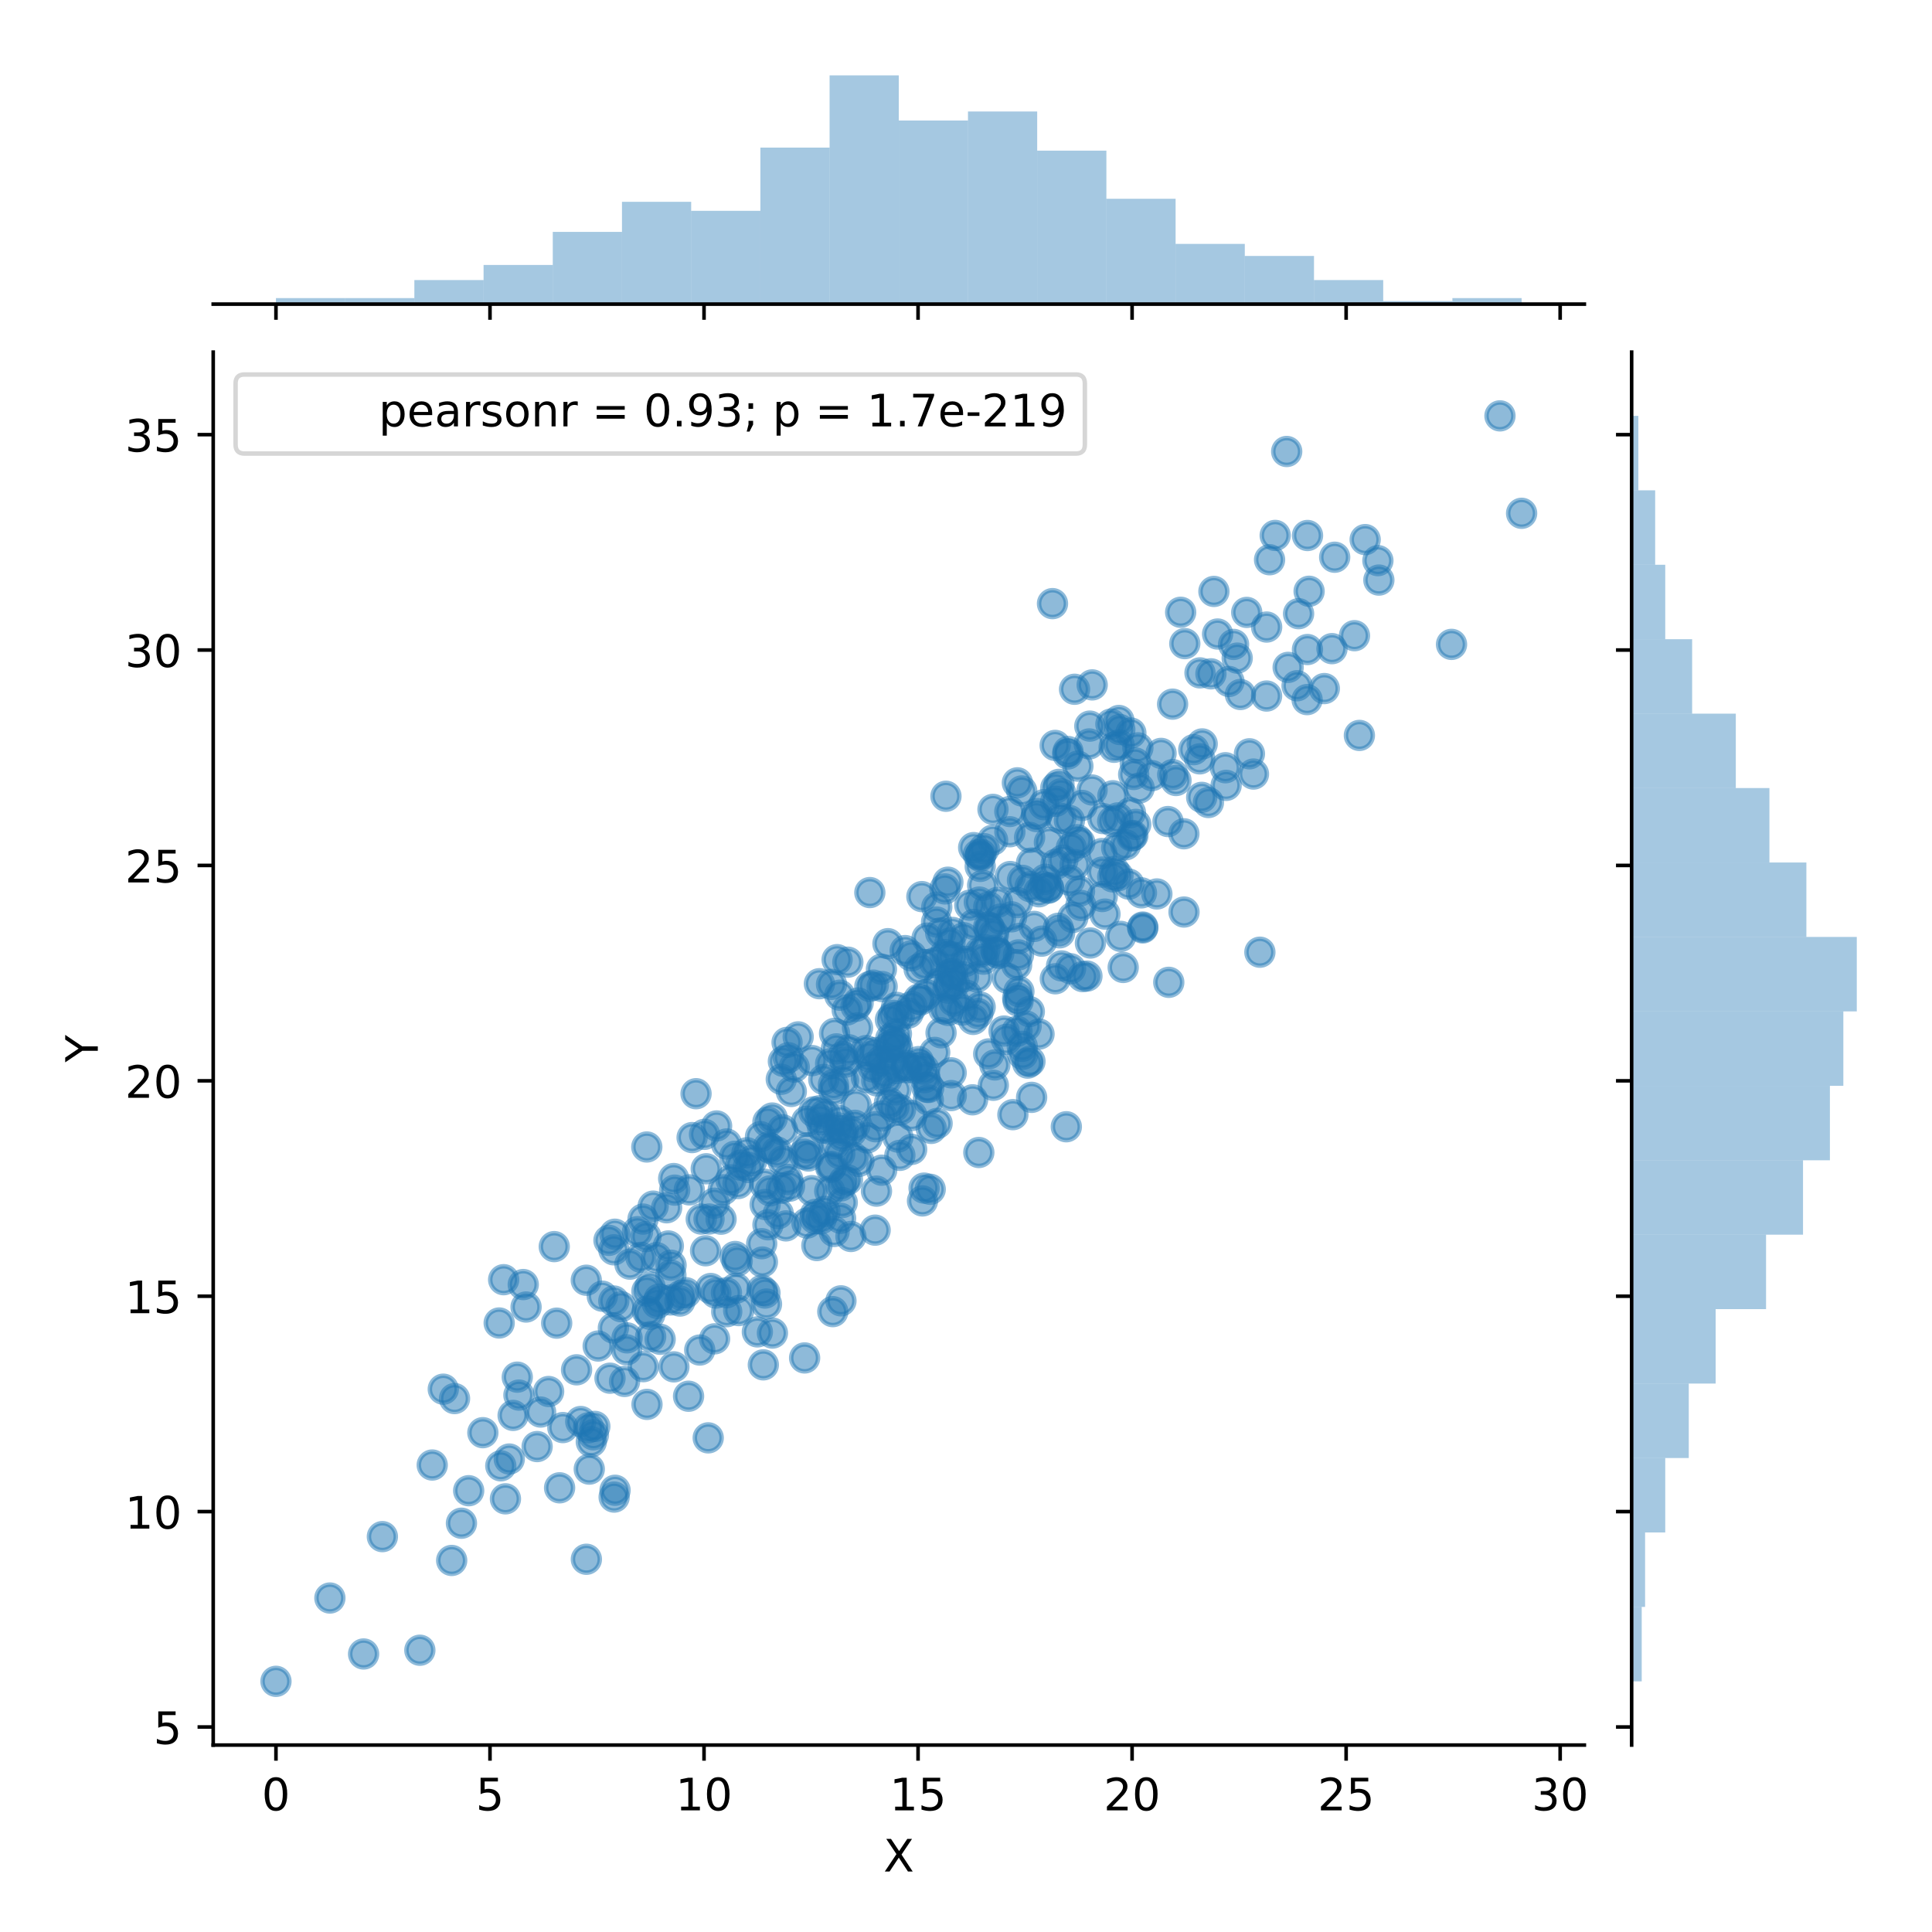 <?xml version="1.0" encoding="utf-8" standalone="no"?>
<!DOCTYPE svg PUBLIC "-//W3C//DTD SVG 1.1//EN"
  "http://www.w3.org/Graphics/SVG/1.1/DTD/svg11.dtd">
<!-- Created with matplotlib (http://matplotlib.org/) -->
<svg height="432pt" version="1.1" viewBox="0 0 432 432" width="432pt" xmlns="http://www.w3.org/2000/svg" xmlns:xlink="http://www.w3.org/1999/xlink">
 <defs>
  <style type="text/css">
*{stroke-linecap:butt;stroke-linejoin:round;}
  </style>
 </defs>
 <g id="figure_1">
  <g id="patch_1">
   <path d="M 0 432 
L 432 432 
L 432 0 
L 0 0 
z
" style="fill:#ffffff;"/>
  </g>
  <g id="axes_1">
   <g id="patch_2">
    <path d="M 47.675 390.2 
L 354.267 390.2 
L 354.267 78.74 
L 47.675 78.74 
z
" style="fill:#ffffff;"/>
   </g>
   <g id="PathCollection_1">
    <defs>
     <path d="M 0 3 
C 0.796 3 1.559 2.684 2.121 2.121 
C 2.684 1.559 3 0.796 3 0 
C 3 -0.796 2.684 -1.559 2.121 -2.121 
C 1.559 -2.684 0.796 -3 0 -3 
C -0.796 -3 -1.559 -2.684 -2.121 -2.121 
C -2.684 -1.559 -3 -0.796 -3 0 
C -3 0.796 -2.684 1.559 -2.121 2.121 
C -1.559 2.684 -0.796 3 0 3 
z
" id="md21c23faf8" style="stroke:#1f77b4;stroke-opacity:0.5;"/>
    </defs>
    <g clip-path="url(#p046524ddcd)">
     <use style="fill:#1f77b4;fill-opacity:0.5;stroke:#1f77b4;stroke-opacity:0.5;" x="200.454" xlink:href="#md21c23faf8" y="238.913"/>
     <use style="fill:#1f77b4;fill-opacity:0.5;stroke:#1f77b4;stroke-opacity:0.5;" x="162.499" xlink:href="#md21c23faf8" y="293.302"/>
     <use style="fill:#1f77b4;fill-opacity:0.5;stroke:#1f77b4;stroke-opacity:0.5;" x="195.278" xlink:href="#md21c23faf8" y="220.274"/>
     <use style="fill:#1f77b4;fill-opacity:0.5;stroke:#1f77b4;stroke-opacity:0.5;" x="210.422" xlink:href="#md21c23faf8" y="230.938"/>
     <use style="fill:#1f77b4;fill-opacity:0.5;stroke:#1f77b4;stroke-opacity:0.5;" x="173.722" xlink:href="#md21c23faf8" y="257.576"/>
     <use style="fill:#1f77b4;fill-opacity:0.5;stroke:#1f77b4;stroke-opacity:0.5;" x="252.766" xlink:href="#md21c23faf8" y="181.712"/>
     <use style="fill:#1f77b4;fill-opacity:0.5;stroke:#1f77b4;stroke-opacity:0.5;" x="190.769" xlink:href="#md21c23faf8" y="258.788"/>
     <use style="fill:#1f77b4;fill-opacity:0.5;stroke:#1f77b4;stroke-opacity:0.5;" x="186.426" xlink:href="#md21c23faf8" y="243.744"/>
     <use style="fill:#1f77b4;fill-opacity:0.5;stroke:#1f77b4;stroke-opacity:0.5;" x="145.35" xlink:href="#md21c23faf8" y="287.781"/>
     <use style="fill:#1f77b4;fill-opacity:0.5;stroke:#1f77b4;stroke-opacity:0.5;" x="153.376" xlink:href="#md21c23faf8" y="289.058"/>
     <use style="fill:#1f77b4;fill-opacity:0.5;stroke:#1f77b4;stroke-opacity:0.5;" x="185.756" xlink:href="#md21c23faf8" y="261.064"/>
     <use style="fill:#1f77b4;fill-opacity:0.5;stroke:#1f77b4;stroke-opacity:0.5;" x="170.683" xlink:href="#md21c23faf8" y="305.182"/>
     <use style="fill:#1f77b4;fill-opacity:0.5;stroke:#1f77b4;stroke-opacity:0.5;" x="174.023" xlink:href="#md21c23faf8" y="271.377"/>
     <use style="fill:#1f77b4;fill-opacity:0.5;stroke:#1f77b4;stroke-opacity:0.5;" x="140.853" xlink:href="#md21c23faf8" y="282.669"/>
     <use style="fill:#1f77b4;fill-opacity:0.5;stroke:#1f77b4;stroke-opacity:0.5;" x="180.383" xlink:href="#md21c23faf8" y="250.724"/>
     <use style="fill:#1f77b4;fill-opacity:0.5;stroke:#1f77b4;stroke-opacity:0.5;" x="175.732" xlink:href="#md21c23faf8" y="274.111"/>
     <use style="fill:#1f77b4;fill-opacity:0.5;stroke:#1f77b4;stroke-opacity:0.5;" x="197.188" xlink:href="#md21c23faf8" y="249.541"/>
     <use style="fill:#1f77b4;fill-opacity:0.5;stroke:#1f77b4;stroke-opacity:0.5;" x="167.021" xlink:href="#md21c23faf8" y="257.763"/>
     <use style="fill:#1f77b4;fill-opacity:0.5;stroke:#1f77b4;stroke-opacity:0.5;" x="137.531" xlink:href="#md21c23faf8" y="333.228"/>
     <use style="fill:#1f77b4;fill-opacity:0.5;stroke:#1f77b4;stroke-opacity:0.5;" x="277.356" xlink:href="#md21c23faf8" y="155.29"/>
     <use style="fill:#1f77b4;fill-opacity:0.5;stroke:#1f77b4;stroke-opacity:0.5;" x="143.315" xlink:href="#md21c23faf8" y="281.141"/>
     <use style="fill:#1f77b4;fill-opacity:0.5;stroke:#1f77b4;stroke-opacity:0.5;" x="228.69" xlink:href="#md21c23faf8" y="235.728"/>
     <use style="fill:#1f77b4;fill-opacity:0.5;stroke:#1f77b4;stroke-opacity:0.5;" x="262.197" xlink:href="#md21c23faf8" y="157.45"/>
     <use style="fill:#1f77b4;fill-opacity:0.5;stroke:#1f77b4;stroke-opacity:0.5;" x="238.817" xlink:href="#md21c23faf8" y="168.044"/>
     <use style="fill:#1f77b4;fill-opacity:0.5;stroke:#1f77b4;stroke-opacity:0.5;" x="201.215" xlink:href="#md21c23faf8" y="258.338"/>
     <use style="fill:#1f77b4;fill-opacity:0.5;stroke:#1f77b4;stroke-opacity:0.5;" x="190.35" xlink:href="#md21c23faf8" y="253.095"/>
     <use style="fill:#1f77b4;fill-opacity:0.5;stroke:#1f77b4;stroke-opacity:0.5;" x="223.052" xlink:href="#md21c23faf8" y="201.781"/>
     <use style="fill:#1f77b4;fill-opacity:0.5;stroke:#1f77b4;stroke-opacity:0.5;" x="219.139" xlink:href="#md21c23faf8" y="212.91"/>
     <use style="fill:#1f77b4;fill-opacity:0.5;stroke:#1f77b4;stroke-opacity:0.5;" x="174.756" xlink:href="#md21c23faf8" y="265.694"/>
     <use style="fill:#1f77b4;fill-opacity:0.5;stroke:#1f77b4;stroke-opacity:0.5;" x="146.052" xlink:href="#md21c23faf8" y="269.695"/>
     <use style="fill:#1f77b4;fill-opacity:0.5;stroke:#1f77b4;stroke-opacity:0.5;" x="193.634" xlink:href="#md21c23faf8" y="234.914"/>
     <use style="fill:#1f77b4;fill-opacity:0.5;stroke:#1f77b4;stroke-opacity:0.5;" x="272.256" xlink:href="#md21c23faf8" y="141.768"/>
     <use style="fill:#1f77b4;fill-opacity:0.5;stroke:#1f77b4;stroke-opacity:0.5;" x="247.077" xlink:href="#md21c23faf8" y="204.393"/>
     <use style="fill:#1f77b4;fill-opacity:0.5;stroke:#1f77b4;stroke-opacity:0.5;" x="149.443" xlink:href="#md21c23faf8" y="278.597"/>
     <use style="fill:#1f77b4;fill-opacity:0.5;stroke:#1f77b4;stroke-opacity:0.5;" x="165.607" xlink:href="#md21c23faf8" y="260.538"/>
     <use style="fill:#1f77b4;fill-opacity:0.5;stroke:#1f77b4;stroke-opacity:0.5;" x="202.685" xlink:href="#md21c23faf8" y="238.252"/>
     <use style="fill:#1f77b4;fill-opacity:0.5;stroke:#1f77b4;stroke-opacity:0.5;" x="182.216" xlink:href="#md21c23faf8" y="272.451"/>
     <use style="fill:#1f77b4;fill-opacity:0.5;stroke:#1f77b4;stroke-opacity:0.5;" x="146.802" xlink:href="#md21c23faf8" y="281.204"/>
     <use style="fill:#1f77b4;fill-opacity:0.5;stroke:#1f77b4;stroke-opacity:0.5;" x="177.592" xlink:href="#md21c23faf8" y="238.607"/>
     <use style="fill:#1f77b4;fill-opacity:0.5;stroke:#1f77b4;stroke-opacity:0.5;" x="159.727" xlink:href="#md21c23faf8" y="269.04"/>
     <use style="fill:#1f77b4;fill-opacity:0.5;stroke:#1f77b4;stroke-opacity:0.5;" x="239.377" xlink:href="#md21c23faf8" y="216.611"/>
     <use style="fill:#1f77b4;fill-opacity:0.5;stroke:#1f77b4;stroke-opacity:0.5;" x="250.23" xlink:href="#md21c23faf8" y="166.555"/>
     <use style="fill:#1f77b4;fill-opacity:0.5;stroke:#1f77b4;stroke-opacity:0.5;" x="155.639" xlink:href="#md21c23faf8" y="244.555"/>
     <use style="fill:#1f77b4;fill-opacity:0.5;stroke:#1f77b4;stroke-opacity:0.5;" x="266.93" xlink:href="#md21c23faf8" y="167.625"/>
     <use style="fill:#1f77b4;fill-opacity:0.5;stroke:#1f77b4;stroke-opacity:0.5;" x="187.764" xlink:href="#md21c23faf8" y="222.524"/>
     <use style="fill:#1f77b4;fill-opacity:0.5;stroke:#1f77b4;stroke-opacity:0.5;" x="167.295" xlink:href="#md21c23faf8" y="261.044"/>
     <use style="fill:#1f77b4;fill-opacity:0.5;stroke:#1f77b4;stroke-opacity:0.5;" x="243.045" xlink:href="#md21c23faf8" y="218.257"/>
     <use style="fill:#1f77b4;fill-opacity:0.5;stroke:#1f77b4;stroke-opacity:0.5;" x="206.132" xlink:href="#md21c23faf8" y="200.484"/>
     <use style="fill:#1f77b4;fill-opacity:0.5;stroke:#1f77b4;stroke-opacity:0.5;" x="255.516" xlink:href="#md21c23faf8" y="207.492"/>
     <use style="fill:#1f77b4;fill-opacity:0.5;stroke:#1f77b4;stroke-opacity:0.5;" x="283.878" xlink:href="#md21c23faf8" y="125.16"/>
     <use style="fill:#1f77b4;fill-opacity:0.5;stroke:#1f77b4;stroke-opacity:0.5;" x="144.654" xlink:href="#md21c23faf8" y="288.703"/>
     <use style="fill:#1f77b4;fill-opacity:0.5;stroke:#1f77b4;stroke-opacity:0.5;" x="218.64" xlink:href="#md21c23faf8" y="226.626"/>
     <use style="fill:#1f77b4;fill-opacity:0.5;stroke:#1f77b4;stroke-opacity:0.5;" x="231.251" xlink:href="#md21c23faf8" y="207.15"/>
     <use style="fill:#1f77b4;fill-opacity:0.5;stroke:#1f77b4;stroke-opacity:0.5;" x="287.708" xlink:href="#md21c23faf8" y="100.954"/>
     <use style="fill:#1f77b4;fill-opacity:0.5;stroke:#1f77b4;stroke-opacity:0.5;" x="186.514" xlink:href="#md21c23faf8" y="275.357"/>
     <use style="fill:#1f77b4;fill-opacity:0.5;stroke:#1f77b4;stroke-opacity:0.5;" x="134.678" xlink:href="#md21c23faf8" y="289.829"/>
     <use style="fill:#1f77b4;fill-opacity:0.5;stroke:#1f77b4;stroke-opacity:0.5;" x="203.884" xlink:href="#md21c23faf8" y="249.436"/>
     <use style="fill:#1f77b4;fill-opacity:0.5;stroke:#1f77b4;stroke-opacity:0.5;" x="93.881" xlink:href="#md21c23faf8" y="368.995"/>
     <use style="fill:#1f77b4;fill-opacity:0.5;stroke:#1f77b4;stroke-opacity:0.5;" x="215.889" xlink:href="#md21c23faf8" y="214.966"/>
     <use style="fill:#1f77b4;fill-opacity:0.5;stroke:#1f77b4;stroke-opacity:0.5;" x="185.365" xlink:href="#md21c23faf8" y="252.412"/>
     <use style="fill:#1f77b4;fill-opacity:0.5;stroke:#1f77b4;stroke-opacity:0.5;" x="259.618" xlink:href="#md21c23faf8" y="168.46"/>
     <use style="fill:#1f77b4;fill-opacity:0.5;stroke:#1f77b4;stroke-opacity:0.5;" x="207.295" xlink:href="#md21c23faf8" y="209.765"/>
     <use style="fill:#1f77b4;fill-opacity:0.5;stroke:#1f77b4;stroke-opacity:0.5;" x="221.948" xlink:href="#md21c23faf8" y="187.873"/>
     <use style="fill:#1f77b4;fill-opacity:0.5;stroke:#1f77b4;stroke-opacity:0.5;" x="212.151" xlink:href="#md21c23faf8" y="220.047"/>
     <use style="fill:#1f77b4;fill-opacity:0.5;stroke:#1f77b4;stroke-opacity:0.5;" x="219.166" xlink:href="#md21c23faf8" y="225.178"/>
     <use style="fill:#1f77b4;fill-opacity:0.5;stroke:#1f77b4;stroke-opacity:0.5;" x="171.051" xlink:href="#md21c23faf8" y="289.13"/>
     <use style="fill:#1f77b4;fill-opacity:0.5;stroke:#1f77b4;stroke-opacity:0.5;" x="137.249" xlink:href="#md21c23faf8" y="290.907"/>
     <use style="fill:#1f77b4;fill-opacity:0.5;stroke:#1f77b4;stroke-opacity:0.5;" x="199.871" xlink:href="#md21c23faf8" y="247.556"/>
     <use style="fill:#1f77b4;fill-opacity:0.5;stroke:#1f77b4;stroke-opacity:0.5;" x="153.964" xlink:href="#md21c23faf8" y="312.2"/>
     <use style="fill:#1f77b4;fill-opacity:0.5;stroke:#1f77b4;stroke-opacity:0.5;" x="240.859" xlink:href="#md21c23faf8" y="187.762"/>
     <use style="fill:#1f77b4;fill-opacity:0.5;stroke:#1f77b4;stroke-opacity:0.5;" x="243.821" xlink:href="#md21c23faf8" y="210.86"/>
     <use style="fill:#1f77b4;fill-opacity:0.5;stroke:#1f77b4;stroke-opacity:0.5;" x="170.474" xlink:href="#md21c23faf8" y="282.193"/>
     <use style="fill:#1f77b4;fill-opacity:0.5;stroke:#1f77b4;stroke-opacity:0.5;" x="292.719" xlink:href="#md21c23faf8" y="132.211"/>
     <use style="fill:#1f77b4;fill-opacity:0.5;stroke:#1f77b4;stroke-opacity:0.5;" x="143.844" xlink:href="#md21c23faf8" y="305.591"/>
     <use style="fill:#1f77b4;fill-opacity:0.5;stroke:#1f77b4;stroke-opacity:0.5;" x="261.34" xlink:href="#md21c23faf8" y="219.652"/>
     <use style="fill:#1f77b4;fill-opacity:0.5;stroke:#1f77b4;stroke-opacity:0.5;" x="144.625" xlink:href="#md21c23faf8" y="256.47"/>
     <use style="fill:#1f77b4;fill-opacity:0.5;stroke:#1f77b4;stroke-opacity:0.5;" x="205.52" xlink:href="#md21c23faf8" y="216.659"/>
     <use style="fill:#1f77b4;fill-opacity:0.5;stroke:#1f77b4;stroke-opacity:0.5;" x="221.308" xlink:href="#md21c23faf8" y="207.579"/>
     <use style="fill:#1f77b4;fill-opacity:0.5;stroke:#1f77b4;stroke-opacity:0.5;" x="297.834" xlink:href="#md21c23faf8" y="145.04"/>
     <use style="fill:#1f77b4;fill-opacity:0.5;stroke:#1f77b4;stroke-opacity:0.5;" x="176.133" xlink:href="#md21c23faf8" y="263.711"/>
     <use style="fill:#1f77b4;fill-opacity:0.5;stroke:#1f77b4;stroke-opacity:0.5;" x="243.684" xlink:href="#md21c23faf8" y="162.36"/>
     <use style="fill:#1f77b4;fill-opacity:0.5;stroke:#1f77b4;stroke-opacity:0.5;" x="255.232" xlink:href="#md21c23faf8" y="199.644"/>
     <use style="fill:#1f77b4;fill-opacity:0.5;stroke:#1f77b4;stroke-opacity:0.5;" x="268.704" xlink:href="#md21c23faf8" y="178.292"/>
     <use style="fill:#1f77b4;fill-opacity:0.5;stroke:#1f77b4;stroke-opacity:0.5;" x="211.974" xlink:href="#md21c23faf8" y="220.948"/>
     <use style="fill:#1f77b4;fill-opacity:0.5;stroke:#1f77b4;stroke-opacity:0.5;" x="239.554" xlink:href="#md21c23faf8" y="189.597"/>
     <use style="fill:#1f77b4;fill-opacity:0.5;stroke:#1f77b4;stroke-opacity:0.5;" x="261.168" xlink:href="#md21c23faf8" y="183.701"/>
     <use style="fill:#1f77b4;fill-opacity:0.5;stroke:#1f77b4;stroke-opacity:0.5;" x="129.859" xlink:href="#md21c23faf8" y="317.854"/>
     <use style="fill:#1f77b4;fill-opacity:0.5;stroke:#1f77b4;stroke-opacity:0.5;" x="143.782" xlink:href="#md21c23faf8" y="272.588"/>
     <use style="fill:#1f77b4;fill-opacity:0.5;stroke:#1f77b4;stroke-opacity:0.5;" x="209.973" xlink:href="#md21c23faf8" y="219.836"/>
     <use style="fill:#1f77b4;fill-opacity:0.5;stroke:#1f77b4;stroke-opacity:0.5;" x="234.649" xlink:href="#md21c23faf8" y="188.361"/>
     <use style="fill:#1f77b4;fill-opacity:0.5;stroke:#1f77b4;stroke-opacity:0.5;" x="169.347" xlink:href="#md21c23faf8" y="297.816"/>
     <use style="fill:#1f77b4;fill-opacity:0.5;stroke:#1f77b4;stroke-opacity:0.5;" x="252.411" xlink:href="#md21c23faf8" y="197.691"/>
     <use style="fill:#1f77b4;fill-opacity:0.5;stroke:#1f77b4;stroke-opacity:0.5;" x="222.145" xlink:href="#md21c23faf8" y="208.923"/>
     <use style="fill:#1f77b4;fill-opacity:0.5;stroke:#1f77b4;stroke-opacity:0.5;" x="216.189" xlink:href="#md21c23faf8" y="222.565"/>
     <use style="fill:#1f77b4;fill-opacity:0.5;stroke:#1f77b4;stroke-opacity:0.5;" x="222.45" xlink:href="#md21c23faf8" y="238.122"/>
     <use style="fill:#1f77b4;fill-opacity:0.5;stroke:#1f77b4;stroke-opacity:0.5;" x="189.431" xlink:href="#md21c23faf8" y="225.82"/>
     <use style="fill:#1f77b4;fill-opacity:0.5;stroke:#1f77b4;stroke-opacity:0.5;" x="164.577" xlink:href="#md21c23faf8" y="288.037"/>
     <use style="fill:#1f77b4;fill-opacity:0.5;stroke:#1f77b4;stroke-opacity:0.5;" x="292.27" xlink:href="#md21c23faf8" y="156.435"/>
     <use style="fill:#1f77b4;fill-opacity:0.5;stroke:#1f77b4;stroke-opacity:0.5;" x="253.85" xlink:href="#md21c23faf8" y="170.595"/>
     <use style="fill:#1f77b4;fill-opacity:0.5;stroke:#1f77b4;stroke-opacity:0.5;" x="144.438" xlink:href="#md21c23faf8" y="276.51"/>
     <use style="fill:#1f77b4;fill-opacity:0.5;stroke:#1f77b4;stroke-opacity:0.5;" x="281.714" xlink:href="#md21c23faf8" y="212.916"/>
     <use style="fill:#1f77b4;fill-opacity:0.5;stroke:#1f77b4;stroke-opacity:0.5;" x="187.77" xlink:href="#md21c23faf8" y="257.976"/>
     <use style="fill:#1f77b4;fill-opacity:0.5;stroke:#1f77b4;stroke-opacity:0.5;" x="257.576" xlink:href="#md21c23faf8" y="173.433"/>
     <use style="fill:#1f77b4;fill-opacity:0.5;stroke:#1f77b4;stroke-opacity:0.5;" x="163.445" xlink:href="#md21c23faf8" y="263.825"/>
     <use style="fill:#1f77b4;fill-opacity:0.5;stroke:#1f77b4;stroke-opacity:0.5;" x="113.016" xlink:href="#md21c23faf8" y="335.144"/>
     <use style="fill:#1f77b4;fill-opacity:0.5;stroke:#1f77b4;stroke-opacity:0.5;" x="213.07" xlink:href="#md21c23faf8" y="213.973"/>
     <use style="fill:#1f77b4;fill-opacity:0.5;stroke:#1f77b4;stroke-opacity:0.5;" x="212.508" xlink:href="#md21c23faf8" y="217.772"/>
     <use style="fill:#1f77b4;fill-opacity:0.5;stroke:#1f77b4;stroke-opacity:0.5;" x="240.273" xlink:href="#md21c23faf8" y="154.122"/>
     <use style="fill:#1f77b4;fill-opacity:0.5;stroke:#1f77b4;stroke-opacity:0.5;" x="101.636" xlink:href="#md21c23faf8" y="312.723"/>
     <use style="fill:#1f77b4;fill-opacity:0.5;stroke:#1f77b4;stroke-opacity:0.5;" x="221.073" xlink:href="#md21c23faf8" y="235.654"/>
     <use style="fill:#1f77b4;fill-opacity:0.5;stroke:#1f77b4;stroke-opacity:0.5;" x="268.32" xlink:href="#md21c23faf8" y="150.458"/>
     <use style="fill:#1f77b4;fill-opacity:0.5;stroke:#1f77b4;stroke-opacity:0.5;" x="195.683" xlink:href="#md21c23faf8" y="235.362"/>
     <use style="fill:#1f77b4;fill-opacity:0.5;stroke:#1f77b4;stroke-opacity:0.5;" x="188.333" xlink:href="#md21c23faf8" y="268.895"/>
     <use style="fill:#1f77b4;fill-opacity:0.5;stroke:#1f77b4;stroke-opacity:0.5;" x="137.15" xlink:href="#md21c23faf8" y="296.947"/>
     <use style="fill:#1f77b4;fill-opacity:0.5;stroke:#1f77b4;stroke-opacity:0.5;" x="183.96" xlink:href="#md21c23faf8" y="252.245"/>
     <use style="fill:#1f77b4;fill-opacity:0.5;stroke:#1f77b4;stroke-opacity:0.5;" x="197.252" xlink:href="#md21c23faf8" y="220.597"/>
     <use style="fill:#1f77b4;fill-opacity:0.5;stroke:#1f77b4;stroke-opacity:0.5;" x="140.114" xlink:href="#md21c23faf8" y="301.827"/>
     <use style="fill:#1f77b4;fill-opacity:0.5;stroke:#1f77b4;stroke-opacity:0.5;" x="225.8" xlink:href="#md21c23faf8" y="181.457"/>
     <use style="fill:#1f77b4;fill-opacity:0.5;stroke:#1f77b4;stroke-opacity:0.5;" x="253.962" xlink:href="#md21c23faf8" y="184.334"/>
     <use style="fill:#1f77b4;fill-opacity:0.5;stroke:#1f77b4;stroke-opacity:0.5;" x="131.094" xlink:href="#md21c23faf8" y="286.262"/>
     <use style="fill:#1f77b4;fill-opacity:0.5;stroke:#1f77b4;stroke-opacity:0.5;" x="171.714" xlink:href="#md21c23faf8" y="273.866"/>
     <use style="fill:#1f77b4;fill-opacity:0.5;stroke:#1f77b4;stroke-opacity:0.5;" x="194.359" xlink:href="#md21c23faf8" y="236.302"/>
     <use style="fill:#1f77b4;fill-opacity:0.5;stroke:#1f77b4;stroke-opacity:0.5;" x="227.738" xlink:href="#md21c23faf8" y="213.513"/>
     <use style="fill:#1f77b4;fill-opacity:0.5;stroke:#1f77b4;stroke-opacity:0.5;" x="174.978" xlink:href="#md21c23faf8" y="252.625"/>
     <use style="fill:#1f77b4;fill-opacity:0.5;stroke:#1f77b4;stroke-opacity:0.5;" x="270.765" xlink:href="#md21c23faf8" y="150.672"/>
     <use style="fill:#1f77b4;fill-opacity:0.5;stroke:#1f77b4;stroke-opacity:0.5;" x="170.316" xlink:href="#md21c23faf8" y="278.095"/>
     <use style="fill:#1f77b4;fill-opacity:0.5;stroke:#1f77b4;stroke-opacity:0.5;" x="230.224" xlink:href="#md21c23faf8" y="187.238"/>
     <use style="fill:#1f77b4;fill-opacity:0.5;stroke:#1f77b4;stroke-opacity:0.5;" x="227.855" xlink:href="#md21c23faf8" y="209.842"/>
     <use style="fill:#1f77b4;fill-opacity:0.5;stroke:#1f77b4;stroke-opacity:0.5;" x="182.647" xlink:href="#md21c23faf8" y="278.509"/>
     <use style="fill:#1f77b4;fill-opacity:0.5;stroke:#1f77b4;stroke-opacity:0.5;" x="226.197" xlink:href="#md21c23faf8" y="205.006"/>
     <use style="fill:#1f77b4;fill-opacity:0.5;stroke:#1f77b4;stroke-opacity:0.5;" x="180.491" xlink:href="#md21c23faf8" y="256.674"/>
     <use style="fill:#1f77b4;fill-opacity:0.5;stroke:#1f77b4;stroke-opacity:0.5;" x="201.058" xlink:href="#md21c23faf8" y="227.333"/>
     <use style="fill:#1f77b4;fill-opacity:0.5;stroke:#1f77b4;stroke-opacity:0.5;" x="248.399" xlink:href="#md21c23faf8" y="161.906"/>
     <use style="fill:#1f77b4;fill-opacity:0.5;stroke:#1f77b4;stroke-opacity:0.5;" x="152.333" xlink:href="#md21c23faf8" y="289.614"/>
     <use style="fill:#1f77b4;fill-opacity:0.5;stroke:#1f77b4;stroke-opacity:0.5;" x="207.106" xlink:href="#md21c23faf8" y="222.391"/>
     <use style="fill:#1f77b4;fill-opacity:0.5;stroke:#1f77b4;stroke-opacity:0.5;" x="296.12" xlink:href="#md21c23faf8" y="153.966"/>
     <use style="fill:#1f77b4;fill-opacity:0.5;stroke:#1f77b4;stroke-opacity:0.5;" x="188.693" xlink:href="#md21c23faf8" y="264.114"/>
     <use style="fill:#1f77b4;fill-opacity:0.5;stroke:#1f77b4;stroke-opacity:0.5;" x="165.026" xlink:href="#md21c23faf8" y="264.648"/>
     <use style="fill:#1f77b4;fill-opacity:0.5;stroke:#1f77b4;stroke-opacity:0.5;" x="142.551" xlink:href="#md21c23faf8" y="275.409"/>
     <use style="fill:#1f77b4;fill-opacity:0.5;stroke:#1f77b4;stroke-opacity:0.5;" x="158.359" xlink:href="#md21c23faf8" y="321.51"/>
     <use style="fill:#1f77b4;fill-opacity:0.5;stroke:#1f77b4;stroke-opacity:0.5;" x="237.664" xlink:href="#md21c23faf8" y="192.331"/>
     <use style="fill:#1f77b4;fill-opacity:0.5;stroke:#1f77b4;stroke-opacity:0.5;" x="206.766" xlink:href="#md21c23faf8" y="240.961"/>
     <use style="fill:#1f77b4;fill-opacity:0.5;stroke:#1f77b4;stroke-opacity:0.5;" x="207.572" xlink:href="#md21c23faf8" y="245.963"/>
     <use style="fill:#1f77b4;fill-opacity:0.5;stroke:#1f77b4;stroke-opacity:0.5;" x="219.147" xlink:href="#md21c23faf8" y="191.464"/>
     <use style="fill:#1f77b4;fill-opacity:0.5;stroke:#1f77b4;stroke-opacity:0.5;" x="227.562" xlink:href="#md21c23faf8" y="223.155"/>
     <use style="fill:#1f77b4;fill-opacity:0.5;stroke:#1f77b4;stroke-opacity:0.5;" x="232.331" xlink:href="#md21c23faf8" y="231.224"/>
     <use style="fill:#1f77b4;fill-opacity:0.5;stroke:#1f77b4;stroke-opacity:0.5;" x="222.687" xlink:href="#md21c23faf8" y="212.471"/>
     <use style="fill:#1f77b4;fill-opacity:0.5;stroke:#1f77b4;stroke-opacity:0.5;" x="222.031" xlink:href="#md21c23faf8" y="180.98"/>
     <use style="fill:#1f77b4;fill-opacity:0.5;stroke:#1f77b4;stroke-opacity:0.5;" x="220.214" xlink:href="#md21c23faf8" y="212.355"/>
     <use style="fill:#1f77b4;fill-opacity:0.5;stroke:#1f77b4;stroke-opacity:0.5;" x="264.923" xlink:href="#md21c23faf8" y="143.915"/>
     <use style="fill:#1f77b4;fill-opacity:0.5;stroke:#1f77b4;stroke-opacity:0.5;" x="198.547" xlink:href="#md21c23faf8" y="211.007"/>
     <use style="fill:#1f77b4;fill-opacity:0.5;stroke:#1f77b4;stroke-opacity:0.5;" x="209.421" xlink:href="#md21c23faf8" y="206.171"/>
     <use style="fill:#1f77b4;fill-opacity:0.5;stroke:#1f77b4;stroke-opacity:0.5;" x="183.404" xlink:href="#md21c23faf8" y="250.391"/>
     <use style="fill:#1f77b4;fill-opacity:0.5;stroke:#1f77b4;stroke-opacity:0.5;" x="201.35" xlink:href="#md21c23faf8" y="248.137"/>
     <use style="fill:#1f77b4;fill-opacity:0.5;stroke:#1f77b4;stroke-opacity:0.5;" x="242.082" xlink:href="#md21c23faf8" y="218.371"/>
     <use style="fill:#1f77b4;fill-opacity:0.5;stroke:#1f77b4;stroke-opacity:0.5;" x="218.867" xlink:href="#md21c23faf8" y="257.703"/>
     <use style="fill:#1f77b4;fill-opacity:0.5;stroke:#1f77b4;stroke-opacity:0.5;" x="172.677" xlink:href="#md21c23faf8" y="249.994"/>
     <use style="fill:#1f77b4;fill-opacity:0.5;stroke:#1f77b4;stroke-opacity:0.5;" x="152.041" xlink:href="#md21c23faf8" y="290.919"/>
     <use style="fill:#1f77b4;fill-opacity:0.5;stroke:#1f77b4;stroke-opacity:0.5;" x="195.982" xlink:href="#md21c23faf8" y="266.343"/>
     <use style="fill:#1f77b4;fill-opacity:0.5;stroke:#1f77b4;stroke-opacity:0.5;" x="150.011" xlink:href="#md21c23faf8" y="285.112"/>
     <use style="fill:#1f77b4;fill-opacity:0.5;stroke:#1f77b4;stroke-opacity:0.5;" x="278.773" xlink:href="#md21c23faf8" y="136.937"/>
     <use style="fill:#1f77b4;fill-opacity:0.5;stroke:#1f77b4;stroke-opacity:0.5;" x="249.215" xlink:href="#md21c23faf8" y="194.849"/>
     <use style="fill:#1f77b4;fill-opacity:0.5;stroke:#1f77b4;stroke-opacity:0.5;" x="162.435" xlink:href="#md21c23faf8" y="289.064"/>
     <use style="fill:#1f77b4;fill-opacity:0.5;stroke:#1f77b4;stroke-opacity:0.5;" x="268.254" xlink:href="#md21c23faf8" y="169.685"/>
     <use style="fill:#1f77b4;fill-opacity:0.5;stroke:#1f77b4;stroke-opacity:0.5;" x="128.923" xlink:href="#md21c23faf8" y="306.296"/>
     <use style="fill:#1f77b4;fill-opacity:0.5;stroke:#1f77b4;stroke-opacity:0.5;" x="246.459" xlink:href="#md21c23faf8" y="200.466"/>
     <use style="fill:#1f77b4;fill-opacity:0.5;stroke:#1f77b4;stroke-opacity:0.5;" x="298.438" xlink:href="#md21c23faf8" y="124.599"/>
     <use style="fill:#1f77b4;fill-opacity:0.5;stroke:#1f77b4;stroke-opacity:0.5;" x="85.501" xlink:href="#md21c23faf8" y="343.592"/>
     <use style="fill:#1f77b4;fill-opacity:0.5;stroke:#1f77b4;stroke-opacity:0.5;" x="199.108" xlink:href="#md21c23faf8" y="228.033"/>
     <use style="fill:#1f77b4;fill-opacity:0.5;stroke:#1f77b4;stroke-opacity:0.5;" x="274.802" xlink:href="#md21c23faf8" y="152.378"/>
     <use style="fill:#1f77b4;fill-opacity:0.5;stroke:#1f77b4;stroke-opacity:0.5;" x="149.06" xlink:href="#md21c23faf8" y="270.061"/>
     <use style="fill:#1f77b4;fill-opacity:0.5;stroke:#1f77b4;stroke-opacity:0.5;" x="251.701" xlink:href="#md21c23faf8" y="188.899"/>
     <use style="fill:#1f77b4;fill-opacity:0.5;stroke:#1f77b4;stroke-opacity:0.5;" x="207.675" xlink:href="#md21c23faf8" y="243.159"/>
     <use style="fill:#1f77b4;fill-opacity:0.5;stroke:#1f77b4;stroke-opacity:0.5;" x="211.955" xlink:href="#md21c23faf8" y="197.26"/>
     <use style="fill:#1f77b4;fill-opacity:0.5;stroke:#1f77b4;stroke-opacity:0.5;" x="222.849" xlink:href="#md21c23faf8" y="212.936"/>
     <use style="fill:#1f77b4;fill-opacity:0.5;stroke:#1f77b4;stroke-opacity:0.5;" x="211.026" xlink:href="#md21c23faf8" y="225.575"/>
     <use style="fill:#1f77b4;fill-opacity:0.5;stroke:#1f77b4;stroke-opacity:0.5;" x="188.037" xlink:href="#md21c23faf8" y="290.872"/>
     <use style="fill:#1f77b4;fill-opacity:0.5;stroke:#1f77b4;stroke-opacity:0.5;" x="133.751" xlink:href="#md21c23faf8" y="300.975"/>
     <use style="fill:#1f77b4;fill-opacity:0.5;stroke:#1f77b4;stroke-opacity:0.5;" x="175.986" xlink:href="#md21c23faf8" y="233.078"/>
     <use style="fill:#1f77b4;fill-opacity:0.5;stroke:#1f77b4;stroke-opacity:0.5;" x="241.697" xlink:href="#md21c23faf8" y="202.454"/>
     <use style="fill:#1f77b4;fill-opacity:0.5;stroke:#1f77b4;stroke-opacity:0.5;" x="236.147" xlink:href="#md21c23faf8" y="193.229"/>
     <use style="fill:#1f77b4;fill-opacity:0.5;stroke:#1f77b4;stroke-opacity:0.5;" x="225.886" xlink:href="#md21c23faf8" y="195.993"/>
     <use style="fill:#1f77b4;fill-opacity:0.5;stroke:#1f77b4;stroke-opacity:0.5;" x="249.914" xlink:href="#md21c23faf8" y="182.891"/>
     <use style="fill:#1f77b4;fill-opacity:0.5;stroke:#1f77b4;stroke-opacity:0.5;" x="111.977" xlink:href="#md21c23faf8" y="327.76"/>
     <use style="fill:#1f77b4;fill-opacity:0.5;stroke:#1f77b4;stroke-opacity:0.5;" x="251.149" xlink:href="#md21c23faf8" y="216.325"/>
     <use style="fill:#1f77b4;fill-opacity:0.5;stroke:#1f77b4;stroke-opacity:0.5;" x="212.976" xlink:href="#md21c23faf8" y="208.498"/>
     <use style="fill:#1f77b4;fill-opacity:0.5;stroke:#1f77b4;stroke-opacity:0.5;" x="248.841" xlink:href="#md21c23faf8" y="177.931"/>
     <use style="fill:#1f77b4;fill-opacity:0.5;stroke:#1f77b4;stroke-opacity:0.5;" x="197.14" xlink:href="#md21c23faf8" y="261.659"/>
     <use style="fill:#1f77b4;fill-opacity:0.5;stroke:#1f77b4;stroke-opacity:0.5;" x="246.376" xlink:href="#md21c23faf8" y="190.865"/>
     <use style="fill:#1f77b4;fill-opacity:0.5;stroke:#1f77b4;stroke-opacity:0.5;" x="219.719" xlink:href="#md21c23faf8" y="197.947"/>
     <use style="fill:#1f77b4;fill-opacity:0.5;stroke:#1f77b4;stroke-opacity:0.5;" x="125.128" xlink:href="#md21c23faf8" y="332.679"/>
     <use style="fill:#1f77b4;fill-opacity:0.5;stroke:#1f77b4;stroke-opacity:0.5;" x="212.328" xlink:href="#md21c23faf8" y="213.866"/>
     <use style="fill:#1f77b4;fill-opacity:0.5;stroke:#1f77b4;stroke-opacity:0.5;" x="99.118" xlink:href="#md21c23faf8" y="310.626"/>
     <use style="fill:#1f77b4;fill-opacity:0.5;stroke:#1f77b4;stroke-opacity:0.5;" x="203.075" xlink:href="#md21c23faf8" y="226.526"/>
     <use style="fill:#1f77b4;fill-opacity:0.5;stroke:#1f77b4;stroke-opacity:0.5;" x="193.917" xlink:href="#md21c23faf8" y="254.443"/>
     <use style="fill:#1f77b4;fill-opacity:0.5;stroke:#1f77b4;stroke-opacity:0.5;" x="258.682" xlink:href="#md21c23faf8" y="199.89"/>
     <use style="fill:#1f77b4;fill-opacity:0.5;stroke:#1f77b4;stroke-opacity:0.5;" x="164.288" xlink:href="#md21c23faf8" y="258.546"/>
     <use style="fill:#1f77b4;fill-opacity:0.5;stroke:#1f77b4;stroke-opacity:0.5;" x="195.767" xlink:href="#md21c23faf8" y="251.945"/>
     <use style="fill:#1f77b4;fill-opacity:0.5;stroke:#1f77b4;stroke-opacity:0.5;" x="150.863" xlink:href="#md21c23faf8" y="266.116"/>
     <use style="fill:#1f77b4;fill-opacity:0.5;stroke:#1f77b4;stroke-opacity:0.5;" x="178.476" xlink:href="#md21c23faf8" y="231.849"/>
     <use style="fill:#1f77b4;fill-opacity:0.5;stroke:#1f77b4;stroke-opacity:0.5;" x="246.496" xlink:href="#md21c23faf8" y="195.001"/>
     <use style="fill:#1f77b4;fill-opacity:0.5;stroke:#1f77b4;stroke-opacity:0.5;" x="240.402" xlink:href="#md21c23faf8" y="193.335"/>
     <use style="fill:#1f77b4;fill-opacity:0.5;stroke:#1f77b4;stroke-opacity:0.5;" x="340.237" xlink:href="#md21c23faf8" y="114.776"/>
     <use style="fill:#1f77b4;fill-opacity:0.5;stroke:#1f77b4;stroke-opacity:0.5;" x="227.404" xlink:href="#md21c23faf8" y="230.592"/>
     <use style="fill:#1f77b4;fill-opacity:0.5;stroke:#1f77b4;stroke-opacity:0.5;" x="183.289" xlink:href="#md21c23faf8" y="248.357"/>
     <use style="fill:#1f77b4;fill-opacity:0.5;stroke:#1f77b4;stroke-opacity:0.5;" x="122.675" xlink:href="#md21c23faf8" y="311.144"/>
     <use style="fill:#1f77b4;fill-opacity:0.5;stroke:#1f77b4;stroke-opacity:0.5;" x="185.927" xlink:href="#md21c23faf8" y="220.098"/>
     <use style="fill:#1f77b4;fill-opacity:0.5;stroke:#1f77b4;stroke-opacity:0.5;" x="218.974" xlink:href="#md21c23faf8" y="201.705"/>
     <use style="fill:#1f77b4;fill-opacity:0.5;stroke:#1f77b4;stroke-opacity:0.5;" x="290.024" xlink:href="#md21c23faf8" y="153.335"/>
     <use style="fill:#1f77b4;fill-opacity:0.5;stroke:#1f77b4;stroke-opacity:0.5;" x="145.486" xlink:href="#md21c23faf8" y="298.876"/>
     <use style="fill:#1f77b4;fill-opacity:0.5;stroke:#1f77b4;stroke-opacity:0.5;" x="165.172" xlink:href="#md21c23faf8" y="293.05"/>
     <use style="fill:#1f77b4;fill-opacity:0.5;stroke:#1f77b4;stroke-opacity:0.5;" x="181.611" xlink:href="#md21c23faf8" y="237.153"/>
     <use style="fill:#1f77b4;fill-opacity:0.5;stroke:#1f77b4;stroke-opacity:0.5;" x="212.704" xlink:href="#md21c23faf8" y="244.97"/>
     <use style="fill:#1f77b4;fill-opacity:0.5;stroke:#1f77b4;stroke-opacity:0.5;" x="144.668" xlink:href="#md21c23faf8" y="314.025"/>
     <use style="fill:#1f77b4;fill-opacity:0.5;stroke:#1f77b4;stroke-opacity:0.5;" x="205.668" xlink:href="#md21c23faf8" y="238.179"/>
     <use style="fill:#1f77b4;fill-opacity:0.5;stroke:#1f77b4;stroke-opacity:0.5;" x="175.165" xlink:href="#md21c23faf8" y="237.324"/>
     <use style="fill:#1f77b4;fill-opacity:0.5;stroke:#1f77b4;stroke-opacity:0.5;" x="232.942" xlink:href="#md21c23faf8" y="210.446"/>
     <use style="fill:#1f77b4;fill-opacity:0.5;stroke:#1f77b4;stroke-opacity:0.5;" x="131.114" xlink:href="#md21c23faf8" y="348.655"/>
     <use style="fill:#1f77b4;fill-opacity:0.5;stroke:#1f77b4;stroke-opacity:0.5;" x="215.492" xlink:href="#md21c23faf8" y="209.678"/>
     <use style="fill:#1f77b4;fill-opacity:0.5;stroke:#1f77b4;stroke-opacity:0.5;" x="237.199" xlink:href="#md21c23faf8" y="182.973"/>
     <use style="fill:#1f77b4;fill-opacity:0.5;stroke:#1f77b4;stroke-opacity:0.5;" x="244.218" xlink:href="#md21c23faf8" y="153.144"/>
     <use style="fill:#1f77b4;fill-opacity:0.5;stroke:#1f77b4;stroke-opacity:0.5;" x="117.631" xlink:href="#md21c23faf8" y="292.253"/>
     <use style="fill:#1f77b4;fill-opacity:0.5;stroke:#1f77b4;stroke-opacity:0.5;" x="213.025" xlink:href="#md21c23faf8" y="217.644"/>
     <use style="fill:#1f77b4;fill-opacity:0.5;stroke:#1f77b4;stroke-opacity:0.5;" x="162.452" xlink:href="#md21c23faf8" y="255.795"/>
     <use style="fill:#1f77b4;fill-opacity:0.5;stroke:#1f77b4;stroke-opacity:0.5;" x="147.614" xlink:href="#md21c23faf8" y="299.466"/>
     <use style="fill:#1f77b4;fill-opacity:0.5;stroke:#1f77b4;stroke-opacity:0.5;" x="96.647" xlink:href="#md21c23faf8" y="327.584"/>
     <use style="fill:#1f77b4;fill-opacity:0.5;stroke:#1f77b4;stroke-opacity:0.5;" x="199.185" xlink:href="#md21c23faf8" y="232.237"/>
     <use style="fill:#1f77b4;fill-opacity:0.5;stroke:#1f77b4;stroke-opacity:0.5;" x="200.77" xlink:href="#md21c23faf8" y="254.257"/>
     <use style="fill:#1f77b4;fill-opacity:0.5;stroke:#1f77b4;stroke-opacity:0.5;" x="140.207" xlink:href="#md21c23faf8" y="299.151"/>
     <use style="fill:#1f77b4;fill-opacity:0.5;stroke:#1f77b4;stroke-opacity:0.5;" x="181.969" xlink:href="#md21c23faf8" y="248.603"/>
     <use style="fill:#1f77b4;fill-opacity:0.5;stroke:#1f77b4;stroke-opacity:0.5;" x="227.832" xlink:href="#md21c23faf8" y="221.713"/>
     <use style="fill:#1f77b4;fill-opacity:0.5;stroke:#1f77b4;stroke-opacity:0.5;" x="176.936" xlink:href="#md21c23faf8" y="244.055"/>
     <use style="fill:#1f77b4;fill-opacity:0.5;stroke:#1f77b4;stroke-opacity:0.5;" x="238.433" xlink:href="#md21c23faf8" y="251.945"/>
     <use style="fill:#1f77b4;fill-opacity:0.5;stroke:#1f77b4;stroke-opacity:0.5;" x="200.443" xlink:href="#md21c23faf8" y="231.193"/>
     <use style="fill:#1f77b4;fill-opacity:0.5;stroke:#1f77b4;stroke-opacity:0.5;" x="139.65" xlink:href="#md21c23faf8" y="308.896"/>
     <use style="fill:#1f77b4;fill-opacity:0.5;stroke:#1f77b4;stroke-opacity:0.5;" x="131.602" xlink:href="#md21c23faf8" y="319.247"/>
     <use style="fill:#1f77b4;fill-opacity:0.5;stroke:#1f77b4;stroke-opacity:0.5;" x="133.007" xlink:href="#md21c23faf8" y="318.946"/>
     <use style="fill:#1f77b4;fill-opacity:0.5;stroke:#1f77b4;stroke-opacity:0.5;" x="61.705" xlink:href="#md21c23faf8" y="375.95"/>
     <use style="fill:#1f77b4;fill-opacity:0.5;stroke:#1f77b4;stroke-opacity:0.5;" x="180.756" xlink:href="#md21c23faf8" y="258.487"/>
     <use style="fill:#1f77b4;fill-opacity:0.5;stroke:#1f77b4;stroke-opacity:0.5;" x="194.499" xlink:href="#md21c23faf8" y="199.581"/>
     <use style="fill:#1f77b4;fill-opacity:0.5;stroke:#1f77b4;stroke-opacity:0.5;" x="174.697" xlink:href="#md21c23faf8" y="241.33"/>
     <use style="fill:#1f77b4;fill-opacity:0.5;stroke:#1f77b4;stroke-opacity:0.5;" x="157.917" xlink:href="#md21c23faf8" y="261.342"/>
     <use style="fill:#1f77b4;fill-opacity:0.5;stroke:#1f77b4;stroke-opacity:0.5;" x="199.5" xlink:href="#md21c23faf8" y="233.555"/>
     <use style="fill:#1f77b4;fill-opacity:0.5;stroke:#1f77b4;stroke-opacity:0.5;" x="250.593" xlink:href="#md21c23faf8" y="209.378"/>
     <use style="fill:#1f77b4;fill-opacity:0.5;stroke:#1f77b4;stroke-opacity:0.5;" x="170.053" xlink:href="#md21c23faf8" y="254.163"/>
     <use style="fill:#1f77b4;fill-opacity:0.5;stroke:#1f77b4;stroke-opacity:0.5;" x="228.461" xlink:href="#md21c23faf8" y="176.859"/>
     <use style="fill:#1f77b4;fill-opacity:0.5;stroke:#1f77b4;stroke-opacity:0.5;" x="236.787" xlink:href="#md21c23faf8" y="175.382"/>
     <use style="fill:#1f77b4;fill-opacity:0.5;stroke:#1f77b4;stroke-opacity:0.5;" x="154.755" xlink:href="#md21c23faf8" y="254.364"/>
     <use style="fill:#1f77b4;fill-opacity:0.5;stroke:#1f77b4;stroke-opacity:0.5;" x="124.478" xlink:href="#md21c23faf8" y="295.861"/>
     <use style="fill:#1f77b4;fill-opacity:0.5;stroke:#1f77b4;stroke-opacity:0.5;" x="188.611" xlink:href="#md21c23faf8" y="241.612"/>
     <use style="fill:#1f77b4;fill-opacity:0.5;stroke:#1f77b4;stroke-opacity:0.5;" x="149.962" xlink:href="#md21c23faf8" y="290.671"/>
     <use style="fill:#1f77b4;fill-opacity:0.5;stroke:#1f77b4;stroke-opacity:0.5;" x="117" xlink:href="#md21c23faf8" y="287.23"/>
     <use style="fill:#1f77b4;fill-opacity:0.5;stroke:#1f77b4;stroke-opacity:0.5;" x="253.49" xlink:href="#md21c23faf8" y="173.174"/>
     <use style="fill:#1f77b4;fill-opacity:0.5;stroke:#1f77b4;stroke-opacity:0.5;" x="168.106" xlink:href="#md21c23faf8" y="259.524"/>
     <use style="fill:#1f77b4;fill-opacity:0.5;stroke:#1f77b4;stroke-opacity:0.5;" x="187.742" xlink:href="#md21c23faf8" y="250.587"/>
     <use style="fill:#1f77b4;fill-opacity:0.5;stroke:#1f77b4;stroke-opacity:0.5;" x="116.029" xlink:href="#md21c23faf8" y="311.944"/>
     <use style="fill:#1f77b4;fill-opacity:0.5;stroke:#1f77b4;stroke-opacity:0.5;" x="107.967" xlink:href="#md21c23faf8" y="320.352"/>
     <use style="fill:#1f77b4;fill-opacity:0.5;stroke:#1f77b4;stroke-opacity:0.5;" x="171.392" xlink:href="#md21c23faf8" y="291.592"/>
     <use style="fill:#1f77b4;fill-opacity:0.5;stroke:#1f77b4;stroke-opacity:0.5;" x="191.745" xlink:href="#md21c23faf8" y="229.831"/>
     <use style="fill:#1f77b4;fill-opacity:0.5;stroke:#1f77b4;stroke-opacity:0.5;" x="217.71" xlink:href="#md21c23faf8" y="189.531"/>
     <use style="fill:#1f77b4;fill-opacity:0.5;stroke:#1f77b4;stroke-opacity:0.5;" x="197.813" xlink:href="#md21c23faf8" y="239.917"/>
     <use style="fill:#1f77b4;fill-opacity:0.5;stroke:#1f77b4;stroke-opacity:0.5;" x="230.643" xlink:href="#md21c23faf8" y="192.977"/>
     <use style="fill:#1f77b4;fill-opacity:0.5;stroke:#1f77b4;stroke-opacity:0.5;" x="195.682" xlink:href="#md21c23faf8" y="275.066"/>
     <use style="fill:#1f77b4;fill-opacity:0.5;stroke:#1f77b4;stroke-opacity:0.5;" x="232.312" xlink:href="#md21c23faf8" y="199.407"/>
     <use style="fill:#1f77b4;fill-opacity:0.5;stroke:#1f77b4;stroke-opacity:0.5;" x="206.623" xlink:href="#md21c23faf8" y="265.664"/>
     <use style="fill:#1f77b4;fill-opacity:0.5;stroke:#1f77b4;stroke-opacity:0.5;" x="187.179" xlink:href="#md21c23faf8" y="214.581"/>
     <use style="fill:#1f77b4;fill-opacity:0.5;stroke:#1f77b4;stroke-opacity:0.5;" x="183.636" xlink:href="#md21c23faf8" y="272.492"/>
     <use style="fill:#1f77b4;fill-opacity:0.5;stroke:#1f77b4;stroke-opacity:0.5;" x="211.979" xlink:href="#md21c23faf8" y="225.937"/>
     <use style="fill:#1f77b4;fill-opacity:0.5;stroke:#1f77b4;stroke-opacity:0.5;" x="239.15" xlink:href="#md21c23faf8" y="196.811"/>
     <use style="fill:#1f77b4;fill-opacity:0.5;stroke:#1f77b4;stroke-opacity:0.5;" x="274.011" xlink:href="#md21c23faf8" y="171.669"/>
     <use style="fill:#1f77b4;fill-opacity:0.5;stroke:#1f77b4;stroke-opacity:0.5;" x="183.217" xlink:href="#md21c23faf8" y="219.96"/>
     <use style="fill:#1f77b4;fill-opacity:0.5;stroke:#1f77b4;stroke-opacity:0.5;" x="222.111" xlink:href="#md21c23faf8" y="242.673"/>
     <use style="fill:#1f77b4;fill-opacity:0.5;stroke:#1f77b4;stroke-opacity:0.5;" x="206.595" xlink:href="#md21c23faf8" y="239.057"/>
     <use style="fill:#1f77b4;fill-opacity:0.5;stroke:#1f77b4;stroke-opacity:0.5;" x="175.088" xlink:href="#md21c23faf8" y="259.623"/>
     <use style="fill:#1f77b4;fill-opacity:0.5;stroke:#1f77b4;stroke-opacity:0.5;" x="235.934" xlink:href="#md21c23faf8" y="166.676"/>
     <use style="fill:#1f77b4;fill-opacity:0.5;stroke:#1f77b4;stroke-opacity:0.5;" x="230.308" xlink:href="#md21c23faf8" y="237.327"/>
     <use style="fill:#1f77b4;fill-opacity:0.5;stroke:#1f77b4;stroke-opacity:0.5;" x="206.271" xlink:href="#md21c23faf8" y="268.531"/>
     <use style="fill:#1f77b4;fill-opacity:0.5;stroke:#1f77b4;stroke-opacity:0.5;" x="241.019" xlink:href="#md21c23faf8" y="171.313"/>
     <use style="fill:#1f77b4;fill-opacity:0.5;stroke:#1f77b4;stroke-opacity:0.5;" x="228.579" xlink:href="#md21c23faf8" y="233.958"/>
     <use style="fill:#1f77b4;fill-opacity:0.5;stroke:#1f77b4;stroke-opacity:0.5;" x="219.363" xlink:href="#md21c23faf8" y="191.048"/>
     <use style="fill:#1f77b4;fill-opacity:0.5;stroke:#1f77b4;stroke-opacity:0.5;" x="212.685" xlink:href="#md21c23faf8" y="239.889"/>
     <use style="fill:#1f77b4;fill-opacity:0.5;stroke:#1f77b4;stroke-opacity:0.5;" x="171.086" xlink:href="#md21c23faf8" y="269.328"/>
     <use style="fill:#1f77b4;fill-opacity:0.5;stroke:#1f77b4;stroke-opacity:0.5;" x="161.717" xlink:href="#md21c23faf8" y="266.055"/>
     <use style="fill:#1f77b4;fill-opacity:0.5;stroke:#1f77b4;stroke-opacity:0.5;" x="276.641" xlink:href="#md21c23faf8" y="147.158"/>
     <use style="fill:#1f77b4;fill-opacity:0.5;stroke:#1f77b4;stroke-opacity:0.5;" x="179.914" xlink:href="#md21c23faf8" y="303.637"/>
     <use style="fill:#1f77b4;fill-opacity:0.5;stroke:#1f77b4;stroke-opacity:0.5;" x="202.709" xlink:href="#md21c23faf8" y="238.747"/>
     <use style="fill:#1f77b4;fill-opacity:0.5;stroke:#1f77b4;stroke-opacity:0.5;" x="172.715" xlink:href="#md21c23faf8" y="298.08"/>
     <use style="fill:#1f77b4;fill-opacity:0.5;stroke:#1f77b4;stroke-opacity:0.5;" x="241.444" xlink:href="#md21c23faf8" y="188.411"/>
     <use style="fill:#1f77b4;fill-opacity:0.5;stroke:#1f77b4;stroke-opacity:0.5;" x="225.022" xlink:href="#md21c23faf8" y="232.411"/>
     <use style="fill:#1f77b4;fill-opacity:0.5;stroke:#1f77b4;stroke-opacity:0.5;" x="160.235" xlink:href="#md21c23faf8" y="251.765"/>
     <use style="fill:#1f77b4;fill-opacity:0.5;stroke:#1f77b4;stroke-opacity:0.5;" x="200.457" xlink:href="#md21c23faf8" y="225.25"/>
     <use style="fill:#1f77b4;fill-opacity:0.5;stroke:#1f77b4;stroke-opacity:0.5;" x="157.769" xlink:href="#md21c23faf8" y="279.677"/>
     <use style="fill:#1f77b4;fill-opacity:0.5;stroke:#1f77b4;stroke-opacity:0.5;" x="210.341" xlink:href="#md21c23faf8" y="208.6"/>
     <use style="fill:#1f77b4;fill-opacity:0.5;stroke:#1f77b4;stroke-opacity:0.5;" x="137.322" xlink:href="#md21c23faf8" y="334.751"/>
     <use style="fill:#1f77b4;fill-opacity:0.5;stroke:#1f77b4;stroke-opacity:0.5;" x="264.724" xlink:href="#md21c23faf8" y="186.435"/>
     <use style="fill:#1f77b4;fill-opacity:0.5;stroke:#1f77b4;stroke-opacity:0.5;" x="250.189" xlink:href="#md21c23faf8" y="161.101"/>
     <use style="fill:#1f77b4;fill-opacity:0.5;stroke:#1f77b4;stroke-opacity:0.5;" x="136.161" xlink:href="#md21c23faf8" y="277.348"/>
     <use style="fill:#1f77b4;fill-opacity:0.5;stroke:#1f77b4;stroke-opacity:0.5;" x="111.617" xlink:href="#md21c23faf8" y="295.823"/>
     <use style="fill:#1f77b4;fill-opacity:0.5;stroke:#1f77b4;stroke-opacity:0.5;" x="246.596" xlink:href="#md21c23faf8" y="183.025"/>
     <use style="fill:#1f77b4;fill-opacity:0.5;stroke:#1f77b4;stroke-opacity:0.5;" x="236.932" xlink:href="#md21c23faf8" y="208.589"/>
     <use style="fill:#1f77b4;fill-opacity:0.5;stroke:#1f77b4;stroke-opacity:0.5;" x="123.932" xlink:href="#md21c23faf8" y="278.747"/>
     <use style="fill:#1f77b4;fill-opacity:0.5;stroke:#1f77b4;stroke-opacity:0.5;" x="227.52" xlink:href="#md21c23faf8" y="201.824"/>
     <use style="fill:#1f77b4;fill-opacity:0.5;stroke:#1f77b4;stroke-opacity:0.5;" x="249.696" xlink:href="#md21c23faf8" y="189.586"/>
     <use style="fill:#1f77b4;fill-opacity:0.5;stroke:#1f77b4;stroke-opacity:0.5;" x="179.806" xlink:href="#md21c23faf8" y="258.098"/>
     <use style="fill:#1f77b4;fill-opacity:0.5;stroke:#1f77b4;stroke-opacity:0.5;" x="233.331" xlink:href="#md21c23faf8" y="198.278"/>
     <use style="fill:#1f77b4;fill-opacity:0.5;stroke:#1f77b4;stroke-opacity:0.5;" x="197.033" xlink:href="#md21c23faf8" y="237.201"/>
     <use style="fill:#1f77b4;fill-opacity:0.5;stroke:#1f77b4;stroke-opacity:0.5;" x="200.316" xlink:href="#md21c23faf8" y="243.699"/>
     <use style="fill:#1f77b4;fill-opacity:0.5;stroke:#1f77b4;stroke-opacity:0.5;" x="209.54" xlink:href="#md21c23faf8" y="251.198"/>
     <use style="fill:#1f77b4;fill-opacity:0.5;stroke:#1f77b4;stroke-opacity:0.5;" x="218.75" xlink:href="#md21c23faf8" y="191.094"/>
     <use style="fill:#1f77b4;fill-opacity:0.5;stroke:#1f77b4;stroke-opacity:0.5;" x="253.039" xlink:href="#md21c23faf8" y="186.932"/>
     <use style="fill:#1f77b4;fill-opacity:0.5;stroke:#1f77b4;stroke-opacity:0.5;" x="209.468" xlink:href="#md21c23faf8" y="202.83"/>
     <use style="fill:#1f77b4;fill-opacity:0.5;stroke:#1f77b4;stroke-opacity:0.5;" x="308.102" xlink:href="#md21c23faf8" y="125.361"/>
     <use style="fill:#1f77b4;fill-opacity:0.5;stroke:#1f77b4;stroke-opacity:0.5;" x="275.828" xlink:href="#md21c23faf8" y="144.095"/>
     <use style="fill:#1f77b4;fill-opacity:0.5;stroke:#1f77b4;stroke-opacity:0.5;" x="104.797" xlink:href="#md21c23faf8" y="333.327"/>
     <use style="fill:#1f77b4;fill-opacity:0.5;stroke:#1f77b4;stroke-opacity:0.5;" x="217.753" xlink:href="#md21c23faf8" y="206.701"/>
     <use style="fill:#1f77b4;fill-opacity:0.5;stroke:#1f77b4;stroke-opacity:0.5;" x="221.058" xlink:href="#md21c23faf8" y="207.281"/>
     <use style="fill:#1f77b4;fill-opacity:0.5;stroke:#1f77b4;stroke-opacity:0.5;" x="271.433" xlink:href="#md21c23faf8" y="132.246"/>
     <use style="fill:#1f77b4;fill-opacity:0.5;stroke:#1f77b4;stroke-opacity:0.5;" x="305.254" xlink:href="#md21c23faf8" y="120.657"/>
     <use style="fill:#1f77b4;fill-opacity:0.5;stroke:#1f77b4;stroke-opacity:0.5;" x="137.256" xlink:href="#md21c23faf8" y="279.465"/>
     <use style="fill:#1f77b4;fill-opacity:0.5;stroke:#1f77b4;stroke-opacity:0.5;" x="125.852" xlink:href="#md21c23faf8" y="319.212"/>
     <use style="fill:#1f77b4;fill-opacity:0.5;stroke:#1f77b4;stroke-opacity:0.5;" x="181.514" xlink:href="#md21c23faf8" y="266.238"/>
     <use style="fill:#1f77b4;fill-opacity:0.5;stroke:#1f77b4;stroke-opacity:0.5;" x="192.055" xlink:href="#md21c23faf8" y="259.687"/>
     <use style="fill:#1f77b4;fill-opacity:0.5;stroke:#1f77b4;stroke-opacity:0.5;" x="219.179" xlink:href="#md21c23faf8" y="193.729"/>
     <use style="fill:#1f77b4;fill-opacity:0.5;stroke:#1f77b4;stroke-opacity:0.5;" x="209.013" xlink:href="#md21c23faf8" y="215.266"/>
     <use style="fill:#1f77b4;fill-opacity:0.5;stroke:#1f77b4;stroke-opacity:0.5;" x="230.159" xlink:href="#md21c23faf8" y="226.19"/>
     <use style="fill:#1f77b4;fill-opacity:0.5;stroke:#1f77b4;stroke-opacity:0.5;" x="248.799" xlink:href="#md21c23faf8" y="183.642"/>
     <use style="fill:#1f77b4;fill-opacity:0.5;stroke:#1f77b4;stroke-opacity:0.5;" x="254.435" xlink:href="#md21c23faf8" y="167.218"/>
     <use style="fill:#1f77b4;fill-opacity:0.5;stroke:#1f77b4;stroke-opacity:0.5;" x="136.396" xlink:href="#md21c23faf8" y="308.169"/>
     <use style="fill:#1f77b4;fill-opacity:0.5;stroke:#1f77b4;stroke-opacity:0.5;" x="145.308" xlink:href="#md21c23faf8" y="293.872"/>
     <use style="fill:#1f77b4;fill-opacity:0.5;stroke:#1f77b4;stroke-opacity:0.5;" x="199.809" xlink:href="#md21c23faf8" y="227.043"/>
     <use style="fill:#1f77b4;fill-opacity:0.5;stroke:#1f77b4;stroke-opacity:0.5;" x="280.278" xlink:href="#md21c23faf8" y="173.08"/>
     <use style="fill:#1f77b4;fill-opacity:0.5;stroke:#1f77b4;stroke-opacity:0.5;" x="233.407" xlink:href="#md21c23faf8" y="179.928"/>
     <use style="fill:#1f77b4;fill-opacity:0.5;stroke:#1f77b4;stroke-opacity:0.5;" x="213.417" xlink:href="#md21c23faf8" y="219.925"/>
     <use style="fill:#1f77b4;fill-opacity:0.5;stroke:#1f77b4;stroke-opacity:0.5;" x="196.043" xlink:href="#md21c23faf8" y="241.683"/>
     <use style="fill:#1f77b4;fill-opacity:0.5;stroke:#1f77b4;stroke-opacity:0.5;" x="202.394" xlink:href="#md21c23faf8" y="212.555"/>
     <use style="fill:#1f77b4;fill-opacity:0.5;stroke:#1f77b4;stroke-opacity:0.5;" x="283.225" xlink:href="#md21c23faf8" y="140.21"/>
     <use style="fill:#1f77b4;fill-opacity:0.5;stroke:#1f77b4;stroke-opacity:0.5;" x="200.669" xlink:href="#md21c23faf8" y="234.231"/>
     <use style="fill:#1f77b4;fill-opacity:0.5;stroke:#1f77b4;stroke-opacity:0.5;" x="186.673" xlink:href="#md21c23faf8" y="255.76"/>
     <use style="fill:#1f77b4;fill-opacity:0.5;stroke:#1f77b4;stroke-opacity:0.5;" x="157.531" xlink:href="#md21c23faf8" y="253.639"/>
     <use style="fill:#1f77b4;fill-opacity:0.5;stroke:#1f77b4;stroke-opacity:0.5;" x="200.339" xlink:href="#md21c23faf8" y="233.19"/>
     <use style="fill:#1f77b4;fill-opacity:0.5;stroke:#1f77b4;stroke-opacity:0.5;" x="218.461" xlink:href="#md21c23faf8" y="218.464"/>
     <use style="fill:#1f77b4;fill-opacity:0.5;stroke:#1f77b4;stroke-opacity:0.5;" x="227.326" xlink:href="#md21c23faf8" y="215.713"/>
     <use style="fill:#1f77b4;fill-opacity:0.5;stroke:#1f77b4;stroke-opacity:0.5;" x="270.203" xlink:href="#md21c23faf8" y="179.446"/>
     <use style="fill:#1f77b4;fill-opacity:0.5;stroke:#1f77b4;stroke-opacity:0.5;" x="185.731" xlink:href="#md21c23faf8" y="237.83"/>
     <use style="fill:#1f77b4;fill-opacity:0.5;stroke:#1f77b4;stroke-opacity:0.5;" x="171.022" xlink:href="#md21c23faf8" y="264.811"/>
     <use style="fill:#1f77b4;fill-opacity:0.5;stroke:#1f77b4;stroke-opacity:0.5;" x="237.372" xlink:href="#md21c23faf8" y="215.978"/>
     <use style="fill:#1f77b4;fill-opacity:0.5;stroke:#1f77b4;stroke-opacity:0.5;" x="146.953" xlink:href="#md21c23faf8" y="291.444"/>
     <use style="fill:#1f77b4;fill-opacity:0.5;stroke:#1f77b4;stroke-opacity:0.5;" x="235.34" xlink:href="#md21c23faf8" y="134.972"/>
     <use style="fill:#1f77b4;fill-opacity:0.5;stroke:#1f77b4;stroke-opacity:0.5;" x="239.886" xlink:href="#md21c23faf8" y="205.146"/>
     <use style="fill:#1f77b4;fill-opacity:0.5;stroke:#1f77b4;stroke-opacity:0.5;" x="215.215" xlink:href="#md21c23faf8" y="225.847"/>
     <use style="fill:#1f77b4;fill-opacity:0.5;stroke:#1f77b4;stroke-opacity:0.5;" x="308.317" xlink:href="#md21c23faf8" y="129.707"/>
     <use style="fill:#1f77b4;fill-opacity:0.5;stroke:#1f77b4;stroke-opacity:0.5;" x="188.332" xlink:href="#md21c23faf8" y="254.019"/>
     <use style="fill:#1f77b4;fill-opacity:0.5;stroke:#1f77b4;stroke-opacity:0.5;" x="120.104" xlink:href="#md21c23faf8" y="323.457"/>
     <use style="fill:#1f77b4;fill-opacity:0.5;stroke:#1f77b4;stroke-opacity:0.5;" x="159.782" xlink:href="#md21c23faf8" y="299.368"/>
     <use style="fill:#1f77b4;fill-opacity:0.5;stroke:#1f77b4;stroke-opacity:0.5;" x="208.226" xlink:href="#md21c23faf8" y="252.311"/>
     <use style="fill:#1f77b4;fill-opacity:0.5;stroke:#1f77b4;stroke-opacity:0.5;" x="223.69" xlink:href="#md21c23faf8" y="205.518"/>
     <use style="fill:#1f77b4;fill-opacity:0.5;stroke:#1f77b4;stroke-opacity:0.5;" x="172.213" xlink:href="#md21c23faf8" y="266.277"/>
     <use style="fill:#1f77b4;fill-opacity:0.5;stroke:#1f77b4;stroke-opacity:0.5;" x="132.687" xlink:href="#md21c23faf8" y="320.821"/>
     <use style="fill:#1f77b4;fill-opacity:0.5;stroke:#1f77b4;stroke-opacity:0.5;" x="235.967" xlink:href="#md21c23faf8" y="218.859"/>
     <use style="fill:#1f77b4;fill-opacity:0.5;stroke:#1f77b4;stroke-opacity:0.5;" x="219.907" xlink:href="#md21c23faf8" y="214.475"/>
     <use style="fill:#1f77b4;fill-opacity:0.5;stroke:#1f77b4;stroke-opacity:0.5;" x="188.582" xlink:href="#md21c23faf8" y="252.872"/>
     <use style="fill:#1f77b4;fill-opacity:0.5;stroke:#1f77b4;stroke-opacity:0.5;" x="191.881" xlink:href="#md21c23faf8" y="224.271"/>
     <use style="fill:#1f77b4;fill-opacity:0.5;stroke:#1f77b4;stroke-opacity:0.5;" x="131.761" xlink:href="#md21c23faf8" y="328.497"/>
     <use style="fill:#1f77b4;fill-opacity:0.5;stroke:#1f77b4;stroke-opacity:0.5;" x="233.757" xlink:href="#md21c23faf8" y="196.607"/>
     <use style="fill:#1f77b4;fill-opacity:0.5;stroke:#1f77b4;stroke-opacity:0.5;" x="203.765" xlink:href="#md21c23faf8" y="213.726"/>
     <use style="fill:#1f77b4;fill-opacity:0.5;stroke:#1f77b4;stroke-opacity:0.5;" x="73.763" xlink:href="#md21c23faf8" y="357.322"/>
     <use style="fill:#1f77b4;fill-opacity:0.5;stroke:#1f77b4;stroke-opacity:0.5;" x="198.657" xlink:href="#md21c23faf8" y="234.147"/>
     <use style="fill:#1f77b4;fill-opacity:0.5;stroke:#1f77b4;stroke-opacity:0.5;" x="186.212" xlink:href="#md21c23faf8" y="293.285"/>
     <use style="fill:#1f77b4;fill-opacity:0.5;stroke:#1f77b4;stroke-opacity:0.5;" x="263.998" xlink:href="#md21c23faf8" y="136.906"/>
     <use style="fill:#1f77b4;fill-opacity:0.5;stroke:#1f77b4;stroke-opacity:0.5;" x="198.308" xlink:href="#md21c23faf8" y="241.344"/>
     <use style="fill:#1f77b4;fill-opacity:0.5;stroke:#1f77b4;stroke-opacity:0.5;" x="225.813" xlink:href="#md21c23faf8" y="185.986"/>
     <use style="fill:#1f77b4;fill-opacity:0.5;stroke:#1f77b4;stroke-opacity:0.5;" x="186.36" xlink:href="#md21c23faf8" y="242.533"/>
     <use style="fill:#1f77b4;fill-opacity:0.5;stroke:#1f77b4;stroke-opacity:0.5;" x="238.745" xlink:href="#md21c23faf8" y="168.597"/>
     <use style="fill:#1f77b4;fill-opacity:0.5;stroke:#1f77b4;stroke-opacity:0.5;" x="288.033" xlink:href="#md21c23faf8" y="149.226"/>
     <use style="fill:#1f77b4;fill-opacity:0.5;stroke:#1f77b4;stroke-opacity:0.5;" x="172.243" xlink:href="#md21c23faf8" y="256.798"/>
     <use style="fill:#1f77b4;fill-opacity:0.5;stroke:#1f77b4;stroke-opacity:0.5;" x="223.329" xlink:href="#md21c23faf8" y="213.175"/>
     <use style="fill:#1f77b4;fill-opacity:0.5;stroke:#1f77b4;stroke-opacity:0.5;" x="112.617" xlink:href="#md21c23faf8" y="286.143"/>
     <use style="fill:#1f77b4;fill-opacity:0.5;stroke:#1f77b4;stroke-opacity:0.5;" x="189.49" xlink:href="#md21c23faf8" y="263.809"/>
     <use style="fill:#1f77b4;fill-opacity:0.5;stroke:#1f77b4;stroke-opacity:0.5;" x="184.198" xlink:href="#md21c23faf8" y="241.378"/>
     <use style="fill:#1f77b4;fill-opacity:0.5;stroke:#1f77b4;stroke-opacity:0.5;" x="234.427" xlink:href="#md21c23faf8" y="198.61"/>
     <use style="fill:#1f77b4;fill-opacity:0.5;stroke:#1f77b4;stroke-opacity:0.5;" x="204.614" xlink:href="#md21c23faf8" y="238.852"/>
     <use style="fill:#1f77b4;fill-opacity:0.5;stroke:#1f77b4;stroke-opacity:0.5;" x="113.874" xlink:href="#md21c23faf8" y="326.243"/>
     <use style="fill:#1f77b4;fill-opacity:0.5;stroke:#1f77b4;stroke-opacity:0.5;" x="230.672" xlink:href="#md21c23faf8" y="245.372"/>
     <use style="fill:#1f77b4;fill-opacity:0.5;stroke:#1f77b4;stroke-opacity:0.5;" x="239.126" xlink:href="#md21c23faf8" y="183.462"/>
     <use style="fill:#1f77b4;fill-opacity:0.5;stroke:#1f77b4;stroke-opacity:0.5;" x="236.632" xlink:href="#md21c23faf8" y="207.564"/>
     <use style="fill:#1f77b4;fill-opacity:0.5;stroke:#1f77b4;stroke-opacity:0.5;" x="236.079" xlink:href="#md21c23faf8" y="176.183"/>
     <use style="fill:#1f77b4;fill-opacity:0.5;stroke:#1f77b4;stroke-opacity:0.5;" x="253.313" xlink:href="#md21c23faf8" y="186.81"/>
     <use style="fill:#1f77b4;fill-opacity:0.5;stroke:#1f77b4;stroke-opacity:0.5;" x="262.953" xlink:href="#md21c23faf8" y="174.524"/>
     <use style="fill:#1f77b4;fill-opacity:0.5;stroke:#1f77b4;stroke-opacity:0.5;" x="198.889" xlink:href="#md21c23faf8" y="246.565"/>
     <use style="fill:#1f77b4;fill-opacity:0.5;stroke:#1f77b4;stroke-opacity:0.5;" x="290.366" xlink:href="#md21c23faf8" y="137.222"/>
     <use style="fill:#1f77b4;fill-opacity:0.5;stroke:#1f77b4;stroke-opacity:0.5;" x="158.539" xlink:href="#md21c23faf8" y="272.575"/>
     <use style="fill:#1f77b4;fill-opacity:0.5;stroke:#1f77b4;stroke-opacity:0.5;" x="114.733" xlink:href="#md21c23faf8" y="316.488"/>
     <use style="fill:#1f77b4;fill-opacity:0.5;stroke:#1f77b4;stroke-opacity:0.5;" x="186.609" xlink:href="#md21c23faf8" y="231.065"/>
     <use style="fill:#1f77b4;fill-opacity:0.5;stroke:#1f77b4;stroke-opacity:0.5;" x="187.5" xlink:href="#md21c23faf8" y="252.192"/>
     <use style="fill:#1f77b4;fill-opacity:0.5;stroke:#1f77b4;stroke-opacity:0.5;" x="205.893" xlink:href="#md21c23faf8" y="223.561"/>
     <use style="fill:#1f77b4;fill-opacity:0.5;stroke:#1f77b4;stroke-opacity:0.5;" x="335.394" xlink:href="#md21c23faf8" y="92.99"/>
     <use style="fill:#1f77b4;fill-opacity:0.5;stroke:#1f77b4;stroke-opacity:0.5;" x="156.8" xlink:href="#md21c23faf8" y="272.59"/>
     <use style="fill:#1f77b4;fill-opacity:0.5;stroke:#1f77b4;stroke-opacity:0.5;" x="220.071" xlink:href="#md21c23faf8" y="189.772"/>
     <use style="fill:#1f77b4;fill-opacity:0.5;stroke:#1f77b4;stroke-opacity:0.5;" x="189.833" xlink:href="#md21c23faf8" y="234.739"/>
     <use style="fill:#1f77b4;fill-opacity:0.5;stroke:#1f77b4;stroke-opacity:0.5;" x="231.928" xlink:href="#md21c23faf8" y="181.926"/>
     <use style="fill:#1f77b4;fill-opacity:0.5;stroke:#1f77b4;stroke-opacity:0.5;" x="191.405" xlink:href="#md21c23faf8" y="225.02"/>
     <use style="fill:#1f77b4;fill-opacity:0.5;stroke:#1f77b4;stroke-opacity:0.5;" x="182.316" xlink:href="#md21c23faf8" y="271.544"/>
     <use style="fill:#1f77b4;fill-opacity:0.5;stroke:#1f77b4;stroke-opacity:0.5;" x="120.883" xlink:href="#md21c23faf8" y="315.739"/>
     <use style="fill:#1f77b4;fill-opacity:0.5;stroke:#1f77b4;stroke-opacity:0.5;" x="160.069" xlink:href="#md21c23faf8" y="289.126"/>
     <use style="fill:#1f77b4;fill-opacity:0.5;stroke:#1f77b4;stroke-opacity:0.5;" x="144.746" xlink:href="#md21c23faf8" y="293.164"/>
     <use style="fill:#1f77b4;fill-opacity:0.5;stroke:#1f77b4;stroke-opacity:0.5;" x="206.801" xlink:href="#md21c23faf8" y="215.684"/>
     <use style="fill:#1f77b4;fill-opacity:0.5;stroke:#1f77b4;stroke-opacity:0.5;" x="208" xlink:href="#md21c23faf8" y="265.928"/>
     <use style="fill:#1f77b4;fill-opacity:0.5;stroke:#1f77b4;stroke-opacity:0.5;" x="217.467" xlink:href="#md21c23faf8" y="245.922"/>
     <use style="fill:#1f77b4;fill-opacity:0.5;stroke:#1f77b4;stroke-opacity:0.5;" x="224.51" xlink:href="#md21c23faf8" y="230.544"/>
     <use style="fill:#1f77b4;fill-opacity:0.5;stroke:#1f77b4;stroke-opacity:0.5;" x="237.253" xlink:href="#md21c23faf8" y="177.498"/>
     <use style="fill:#1f77b4;fill-opacity:0.5;stroke:#1f77b4;stroke-opacity:0.5;" x="203.907" xlink:href="#md21c23faf8" y="225.046"/>
     <use style="fill:#1f77b4;fill-opacity:0.5;stroke:#1f77b4;stroke-opacity:0.5;" x="230.348" xlink:href="#md21c23faf8" y="198.263"/>
     <use style="fill:#1f77b4;fill-opacity:0.5;stroke:#1f77b4;stroke-opacity:0.5;" x="150.681" xlink:href="#md21c23faf8" y="305.635"/>
     <use style="fill:#1f77b4;fill-opacity:0.5;stroke:#1f77b4;stroke-opacity:0.5;" x="303.961" xlink:href="#md21c23faf8" y="164.443"/>
     <use style="fill:#1f77b4;fill-opacity:0.5;stroke:#1f77b4;stroke-opacity:0.5;" x="241.387" xlink:href="#md21c23faf8" y="199.28"/>
     <use style="fill:#1f77b4;fill-opacity:0.5;stroke:#1f77b4;stroke-opacity:0.5;" x="195.229" xlink:href="#md21c23faf8" y="238.574"/>
     <use style="fill:#1f77b4;fill-opacity:0.5;stroke:#1f77b4;stroke-opacity:0.5;" x="185.923" xlink:href="#md21c23faf8" y="260.805"/>
     <use style="fill:#1f77b4;fill-opacity:0.5;stroke:#1f77b4;stroke-opacity:0.5;" x="211.516" xlink:href="#md21c23faf8" y="178.045"/>
     <use style="fill:#1f77b4;fill-opacity:0.5;stroke:#1f77b4;stroke-opacity:0.5;" x="225.252" xlink:href="#md21c23faf8" y="218.734"/>
     <use style="fill:#1f77b4;fill-opacity:0.5;stroke:#1f77b4;stroke-opacity:0.5;" x="231.744" xlink:href="#md21c23faf8" y="182.582"/>
     <use style="fill:#1f77b4;fill-opacity:0.5;stroke:#1f77b4;stroke-opacity:0.5;" x="250.393" xlink:href="#md21c23faf8" y="163.12"/>
     <use style="fill:#1f77b4;fill-opacity:0.5;stroke:#1f77b4;stroke-opacity:0.5;" x="228.622" xlink:href="#md21c23faf8" y="196.848"/>
     <use style="fill:#1f77b4;fill-opacity:0.5;stroke:#1f77b4;stroke-opacity:0.5;" x="188.016" xlink:href="#md21c23faf8" y="265.19"/>
     <use style="fill:#1f77b4;fill-opacity:0.5;stroke:#1f77b4;stroke-opacity:0.5;" x="171.819" xlink:href="#md21c23faf8" y="256.485"/>
     <use style="fill:#1f77b4;fill-opacity:0.5;stroke:#1f77b4;stroke-opacity:0.5;" x="209.006" xlink:href="#md21c23faf8" y="235.316"/>
     <use style="fill:#1f77b4;fill-opacity:0.5;stroke:#1f77b4;stroke-opacity:0.5;" x="176.264" xlink:href="#md21c23faf8" y="236.508"/>
     <use style="fill:#1f77b4;fill-opacity:0.5;stroke:#1f77b4;stroke-opacity:0.5;" x="176.536" xlink:href="#md21c23faf8" y="265.241"/>
     <use style="fill:#1f77b4;fill-opacity:0.5;stroke:#1f77b4;stroke-opacity:0.5;" x="171.71" xlink:href="#md21c23faf8" y="250.892"/>
     <use style="fill:#1f77b4;fill-opacity:0.5;stroke:#1f77b4;stroke-opacity:0.5;" x="164.382" xlink:href="#md21c23faf8" y="280.954"/>
     <use style="fill:#1f77b4;fill-opacity:0.5;stroke:#1f77b4;stroke-opacity:0.5;" x="147.384" xlink:href="#md21c23faf8" y="290.488"/>
     <use style="fill:#1f77b4;fill-opacity:0.5;stroke:#1f77b4;stroke-opacity:0.5;" x="187.954" xlink:href="#md21c23faf8" y="272.409"/>
     <use style="fill:#1f77b4;fill-opacity:0.5;stroke:#1f77b4;stroke-opacity:0.5;" x="215.441" xlink:href="#md21c23faf8" y="218.431"/>
     <use style="fill:#1f77b4;fill-opacity:0.5;stroke:#1f77b4;stroke-opacity:0.5;" x="279.377" xlink:href="#md21c23faf8" y="168.552"/>
     <use style="fill:#1f77b4;fill-opacity:0.5;stroke:#1f77b4;stroke-opacity:0.5;" x="161.231" xlink:href="#md21c23faf8" y="272.612"/>
     <use style="fill:#1f77b4;fill-opacity:0.5;stroke:#1f77b4;stroke-opacity:0.5;" x="227.653" xlink:href="#md21c23faf8" y="223.843"/>
     <use style="fill:#1f77b4;fill-opacity:0.5;stroke:#1f77b4;stroke-opacity:0.5;" x="164.84" xlink:href="#md21c23faf8" y="281.983"/>
     <use style="fill:#1f77b4;fill-opacity:0.5;stroke:#1f77b4;stroke-opacity:0.5;" x="180.441" xlink:href="#md21c23faf8" y="273.486"/>
     <use style="fill:#1f77b4;fill-opacity:0.5;stroke:#1f77b4;stroke-opacity:0.5;" x="324.565" xlink:href="#md21c23faf8" y="144.086"/>
     <use style="fill:#1f77b4;fill-opacity:0.5;stroke:#1f77b4;stroke-opacity:0.5;" x="217.607" xlink:href="#md21c23faf8" y="227.943"/>
     <use style="fill:#1f77b4;fill-opacity:0.5;stroke:#1f77b4;stroke-opacity:0.5;" x="249.988" xlink:href="#md21c23faf8" y="195.833"/>
     <use style="fill:#1f77b4;fill-opacity:0.5;stroke:#1f77b4;stroke-opacity:0.5;" x="205.453" xlink:href="#md21c23faf8" y="223.402"/>
     <use style="fill:#1f77b4;fill-opacity:0.5;stroke:#1f77b4;stroke-opacity:0.5;" x="292.35" xlink:href="#md21c23faf8" y="145.238"/>
     <use style="fill:#1f77b4;fill-opacity:0.5;stroke:#1f77b4;stroke-opacity:0.5;" x="150.054" xlink:href="#md21c23faf8" y="282.906"/>
     <use style="fill:#1f77b4;fill-opacity:0.5;stroke:#1f77b4;stroke-opacity:0.5;" x="189.046" xlink:href="#md21c23faf8" y="237.498"/>
     <use style="fill:#1f77b4;fill-opacity:0.5;stroke:#1f77b4;stroke-opacity:0.5;" x="185.535" xlink:href="#md21c23faf8" y="266.334"/>
     <use style="fill:#1f77b4;fill-opacity:0.5;stroke:#1f77b4;stroke-opacity:0.5;" x="221.099" xlink:href="#md21c23faf8" y="202.786"/>
     <use style="fill:#1f77b4;fill-opacity:0.5;stroke:#1f77b4;stroke-opacity:0.5;" x="207.233" xlink:href="#md21c23faf8" y="243.119"/>
     <use style="fill:#1f77b4;fill-opacity:0.5;stroke:#1f77b4;stroke-opacity:0.5;" x="184.469" xlink:href="#md21c23faf8" y="270.863"/>
     <use style="fill:#1f77b4;fill-opacity:0.5;stroke:#1f77b4;stroke-opacity:0.5;" x="115.663" xlink:href="#md21c23faf8" y="307.933"/>
     <use style="fill:#1f77b4;fill-opacity:0.5;stroke:#1f77b4;stroke-opacity:0.5;" x="154.126" xlink:href="#md21c23faf8" y="266.058"/>
     <use style="fill:#1f77b4;fill-opacity:0.5;stroke:#1f77b4;stroke-opacity:0.5;" x="156.463" xlink:href="#md21c23faf8" y="301.873"/>
     <use style="fill:#1f77b4;fill-opacity:0.5;stroke:#1f77b4;stroke-opacity:0.5;" x="216.848" xlink:href="#md21c23faf8" y="202.403"/>
     <use style="fill:#1f77b4;fill-opacity:0.5;stroke:#1f77b4;stroke-opacity:0.5;" x="191.436" xlink:href="#md21c23faf8" y="247.079"/>
     <use style="fill:#1f77b4;fill-opacity:0.5;stroke:#1f77b4;stroke-opacity:0.5;" x="255.524" xlink:href="#md21c23faf8" y="207.289"/>
     <use style="fill:#1f77b4;fill-opacity:0.5;stroke:#1f77b4;stroke-opacity:0.5;" x="212.42" xlink:href="#md21c23faf8" y="210.851"/>
     <use style="fill:#1f77b4;fill-opacity:0.5;stroke:#1f77b4;stroke-opacity:0.5;" x="249.121" xlink:href="#md21c23faf8" y="167.094"/>
     <use style="fill:#1f77b4;fill-opacity:0.5;stroke:#1f77b4;stroke-opacity:0.5;" x="274.167" xlink:href="#md21c23faf8" y="175.613"/>
     <use style="fill:#1f77b4;fill-opacity:0.5;stroke:#1f77b4;stroke-opacity:0.5;" x="132.217" xlink:href="#md21c23faf8" y="322.393"/>
     <use style="fill:#1f77b4;fill-opacity:0.5;stroke:#1f77b4;stroke-opacity:0.5;" x="158.92" xlink:href="#md21c23faf8" y="288.113"/>
     <use style="fill:#1f77b4;fill-opacity:0.5;stroke:#1f77b4;stroke-opacity:0.5;" x="229.786" xlink:href="#md21c23faf8" y="237.714"/>
     <use style="fill:#1f77b4;fill-opacity:0.5;stroke:#1f77b4;stroke-opacity:0.5;" x="292.366" xlink:href="#md21c23faf8" y="119.739"/>
     <use style="fill:#1f77b4;fill-opacity:0.5;stroke:#1f77b4;stroke-opacity:0.5;" x="211.303" xlink:href="#md21c23faf8" y="213.444"/>
     <use style="fill:#1f77b4;fill-opacity:0.5;stroke:#1f77b4;stroke-opacity:0.5;" x="137.491" xlink:href="#md21c23faf8" y="275.974"/>
     <use style="fill:#1f77b4;fill-opacity:0.5;stroke:#1f77b4;stroke-opacity:0.5;" x="190.267" xlink:href="#md21c23faf8" y="276.481"/>
     <use style="fill:#1f77b4;fill-opacity:0.5;stroke:#1f77b4;stroke-opacity:0.5;" x="268.816" xlink:href="#md21c23faf8" y="166.342"/>
     <use style="fill:#1f77b4;fill-opacity:0.5;stroke:#1f77b4;stroke-opacity:0.5;" x="264.748" xlink:href="#md21c23faf8" y="203.933"/>
     <use style="fill:#1f77b4;fill-opacity:0.5;stroke:#1f77b4;stroke-opacity:0.5;" x="189.585" xlink:href="#md21c23faf8" y="215.143"/>
     <use style="fill:#1f77b4;fill-opacity:0.5;stroke:#1f77b4;stroke-opacity:0.5;" x="170.375" xlink:href="#md21c23faf8" y="288.501"/>
     <use style="fill:#1f77b4;fill-opacity:0.5;stroke:#1f77b4;stroke-opacity:0.5;" x="227.489" xlink:href="#md21c23faf8" y="175.043"/>
     <use style="fill:#1f77b4;fill-opacity:0.5;stroke:#1f77b4;stroke-opacity:0.5;" x="188.431" xlink:href="#md21c23faf8" y="236.277"/>
     <use style="fill:#1f77b4;fill-opacity:0.5;stroke:#1f77b4;stroke-opacity:0.5;" x="252.864" xlink:href="#md21c23faf8" y="163.907"/>
     <use style="fill:#1f77b4;fill-opacity:0.5;stroke:#1f77b4;stroke-opacity:0.5;" x="100.998" xlink:href="#md21c23faf8" y="348.922"/>
     <use style="fill:#1f77b4;fill-opacity:0.5;stroke:#1f77b4;stroke-opacity:0.5;" x="81.302" xlink:href="#md21c23faf8" y="369.833"/>
     <use style="fill:#1f77b4;fill-opacity:0.5;stroke:#1f77b4;stroke-opacity:0.5;" x="262.217" xlink:href="#md21c23faf8" y="173.202"/>
     <use style="fill:#1f77b4;fill-opacity:0.5;stroke:#1f77b4;stroke-opacity:0.5;" x="203.847" xlink:href="#md21c23faf8" y="257.008"/>
     <use style="fill:#1f77b4;fill-opacity:0.5;stroke:#1f77b4;stroke-opacity:0.5;" x="213.236" xlink:href="#md21c23faf8" y="223.849"/>
     <use style="fill:#1f77b4;fill-opacity:0.5;stroke:#1f77b4;stroke-opacity:0.5;" x="194.499" xlink:href="#md21c23faf8" y="220.573"/>
     <use style="fill:#1f77b4;fill-opacity:0.5;stroke:#1f77b4;stroke-opacity:0.5;" x="138.861" xlink:href="#md21c23faf8" y="292.177"/>
     <use style="fill:#1f77b4;fill-opacity:0.5;stroke:#1f77b4;stroke-opacity:0.5;" x="302.866" xlink:href="#md21c23faf8" y="142.141"/>
     <use style="fill:#1f77b4;fill-opacity:0.5;stroke:#1f77b4;stroke-opacity:0.5;" x="103.18" xlink:href="#md21c23faf8" y="340.598"/>
     <use style="fill:#1f77b4;fill-opacity:0.5;stroke:#1f77b4;stroke-opacity:0.5;" x="184.498" xlink:href="#md21c23faf8" y="249.173"/>
     <use style="fill:#1f77b4;fill-opacity:0.5;stroke:#1f77b4;stroke-opacity:0.5;" x="211.279" xlink:href="#md21c23faf8" y="198.767"/>
     <use style="fill:#1f77b4;fill-opacity:0.5;stroke:#1f77b4;stroke-opacity:0.5;" x="254.715" xlink:href="#md21c23faf8" y="176.212"/>
     <use style="fill:#1f77b4;fill-opacity:0.5;stroke:#1f77b4;stroke-opacity:0.5;" x="243.549" xlink:href="#md21c23faf8" y="166.345"/>
     <use style="fill:#1f77b4;fill-opacity:0.5;stroke:#1f77b4;stroke-opacity:0.5;" x="205.398" xlink:href="#md21c23faf8" y="237.381"/>
     <use style="fill:#1f77b4;fill-opacity:0.5;stroke:#1f77b4;stroke-opacity:0.5;" x="248.8" xlink:href="#md21c23faf8" y="196.07"/>
     <use style="fill:#1f77b4;fill-opacity:0.5;stroke:#1f77b4;stroke-opacity:0.5;" x="199.454" xlink:href="#md21c23faf8" y="237.364"/>
     <use style="fill:#1f77b4;fill-opacity:0.5;stroke:#1f77b4;stroke-opacity:0.5;" x="285.136" xlink:href="#md21c23faf8" y="119.726"/>
     <use style="fill:#1f77b4;fill-opacity:0.5;stroke:#1f77b4;stroke-opacity:0.5;" x="226.481" xlink:href="#md21c23faf8" y="249.239"/>
     <use style="fill:#1f77b4;fill-opacity:0.5;stroke:#1f77b4;stroke-opacity:0.5;" x="187.016" xlink:href="#md21c23faf8" y="234.534"/>
     <use style="fill:#1f77b4;fill-opacity:0.5;stroke:#1f77b4;stroke-opacity:0.5;" x="283.21" xlink:href="#md21c23faf8" y="155.635"/>
     <use style="fill:#1f77b4;fill-opacity:0.5;stroke:#1f77b4;stroke-opacity:0.5;" x="229.442" xlink:href="#md21c23faf8" y="229.419"/>
     <use style="fill:#1f77b4;fill-opacity:0.5;stroke:#1f77b4;stroke-opacity:0.5;" x="150.638" xlink:href="#md21c23faf8" y="263.528"/>
     <use style="fill:#1f77b4;fill-opacity:0.5;stroke:#1f77b4;stroke-opacity:0.5;" x="193.73" xlink:href="#md21c23faf8" y="240.945"/>
     <use style="fill:#1f77b4;fill-opacity:0.5;stroke:#1f77b4;stroke-opacity:0.5;" x="234.451" xlink:href="#md21c23faf8" y="198.476"/>
     <use style="fill:#1f77b4;fill-opacity:0.5;stroke:#1f77b4;stroke-opacity:0.5;" x="244.192" xlink:href="#md21c23faf8" y="176.648"/>
     <use style="fill:#1f77b4;fill-opacity:0.5;stroke:#1f77b4;stroke-opacity:0.5;" x="236.072" xlink:href="#md21c23faf8" y="179.166"/>
     <use style="fill:#1f77b4;fill-opacity:0.5;stroke:#1f77b4;stroke-opacity:0.5;" x="241.968" xlink:href="#md21c23faf8" y="180.096"/>
     <use style="fill:#1f77b4;fill-opacity:0.5;stroke:#1f77b4;stroke-opacity:0.5;" x="191.162" xlink:href="#md21c23faf8" y="251.621"/>
     <use style="fill:#1f77b4;fill-opacity:0.5;stroke:#1f77b4;stroke-opacity:0.5;" x="197.089" xlink:href="#md21c23faf8" y="216.713"/>
    </g>
   </g>
   <g id="matplotlib.axis_1">
    <g id="xtick_1">
     <g id="line2d_1">
      <defs>
       <path d="M 0 0 
L 0 3.5 
" id="m6fe00346a8" style="stroke:#000000;stroke-width:0.8;"/>
      </defs>
      <g>
       <use style="stroke:#000000;stroke-width:0.8;" x="61.705" xlink:href="#m6fe00346a8" y="390.2"/>
      </g>
     </g>
     <g id="text_1">
      <!-- 0 -->
      <defs>
       <path d="M 31.781 66.406 
Q 24.172 66.406 20.328 58.906 
Q 16.5 51.422 16.5 36.375 
Q 16.5 21.391 20.328 13.891 
Q 24.172 6.391 31.781 6.391 
Q 39.453 6.391 43.281 13.891 
Q 47.125 21.391 47.125 36.375 
Q 47.125 51.422 43.281 58.906 
Q 39.453 66.406 31.781 66.406 
z
M 31.781 74.219 
Q 44.047 74.219 50.516 64.516 
Q 56.984 54.828 56.984 36.375 
Q 56.984 17.969 50.516 8.266 
Q 44.047 -1.422 31.781 -1.422 
Q 19.531 -1.422 13.062 8.266 
Q 6.594 17.969 6.594 36.375 
Q 6.594 54.828 13.062 64.516 
Q 19.531 74.219 31.781 74.219 
z
" id="DejaVuSans-30"/>
      </defs>
      <g transform="translate(58.523 404.798)scale(0.1 -0.1)">
       <use xlink:href="#DejaVuSans-30"/>
      </g>
     </g>
    </g>
    <g id="xtick_2">
     <g id="line2d_2">
      <g>
       <use style="stroke:#000000;stroke-width:0.8;" x="109.563" xlink:href="#m6fe00346a8" y="390.2"/>
      </g>
     </g>
     <g id="text_2">
      <!-- 5 -->
      <defs>
       <path d="M 10.797 72.906 
L 49.516 72.906 
L 49.516 64.594 
L 19.828 64.594 
L 19.828 46.734 
Q 21.969 47.469 24.109 47.828 
Q 26.266 48.188 28.422 48.188 
Q 40.625 48.188 47.75 41.5 
Q 54.891 34.812 54.891 23.391 
Q 54.891 11.625 47.562 5.094 
Q 40.234 -1.422 26.906 -1.422 
Q 22.312 -1.422 17.547 -0.641 
Q 12.797 0.141 7.719 1.703 
L 7.719 11.625 
Q 12.109 9.234 16.797 8.062 
Q 21.484 6.891 26.703 6.891 
Q 35.156 6.891 40.078 11.328 
Q 45.016 15.766 45.016 23.391 
Q 45.016 31 40.078 35.438 
Q 35.156 39.891 26.703 39.891 
Q 22.75 39.891 18.812 39.016 
Q 14.891 38.141 10.797 36.281 
z
" id="DejaVuSans-35"/>
      </defs>
      <g transform="translate(106.382 404.798)scale(0.1 -0.1)">
       <use xlink:href="#DejaVuSans-35"/>
      </g>
     </g>
    </g>
    <g id="xtick_3">
     <g id="line2d_3">
      <g>
       <use style="stroke:#000000;stroke-width:0.8;" x="157.422" xlink:href="#m6fe00346a8" y="390.2"/>
      </g>
     </g>
     <g id="text_3">
      <!-- 10 -->
      <defs>
       <path d="M 12.406 8.297 
L 28.516 8.297 
L 28.516 63.922 
L 10.984 60.406 
L 10.984 69.391 
L 28.422 72.906 
L 38.281 72.906 
L 38.281 8.297 
L 54.391 8.297 
L 54.391 0 
L 12.406 0 
z
" id="DejaVuSans-31"/>
      </defs>
      <g transform="translate(151.059 404.798)scale(0.1 -0.1)">
       <use xlink:href="#DejaVuSans-31"/>
       <use x="63.623" xlink:href="#DejaVuSans-30"/>
      </g>
     </g>
    </g>
    <g id="xtick_4">
     <g id="line2d_4">
      <g>
       <use style="stroke:#000000;stroke-width:0.8;" x="205.28" xlink:href="#m6fe00346a8" y="390.2"/>
      </g>
     </g>
     <g id="text_4">
      <!-- 15 -->
      <g transform="translate(198.917 404.798)scale(0.1 -0.1)">
       <use xlink:href="#DejaVuSans-31"/>
       <use x="63.623" xlink:href="#DejaVuSans-35"/>
      </g>
     </g>
    </g>
    <g id="xtick_5">
     <g id="line2d_5">
      <g>
       <use style="stroke:#000000;stroke-width:0.8;" x="253.138" xlink:href="#m6fe00346a8" y="390.2"/>
      </g>
     </g>
     <g id="text_5">
      <!-- 20 -->
      <defs>
       <path d="M 19.188 8.297 
L 53.609 8.297 
L 53.609 0 
L 7.328 0 
L 7.328 8.297 
Q 12.938 14.109 22.625 23.891 
Q 32.328 33.688 34.812 36.531 
Q 39.547 41.844 41.422 45.531 
Q 43.312 49.219 43.312 52.781 
Q 43.312 58.594 39.234 62.25 
Q 35.156 65.922 28.609 65.922 
Q 23.969 65.922 18.812 64.312 
Q 13.672 62.703 7.812 59.422 
L 7.812 69.391 
Q 13.766 71.781 18.938 73 
Q 24.125 74.219 28.422 74.219 
Q 39.75 74.219 46.484 68.547 
Q 53.219 62.891 53.219 53.422 
Q 53.219 48.922 51.531 44.891 
Q 49.859 40.875 45.406 35.406 
Q 44.188 33.984 37.641 27.219 
Q 31.109 20.453 19.188 8.297 
z
" id="DejaVuSans-32"/>
      </defs>
      <g transform="translate(246.776 404.798)scale(0.1 -0.1)">
       <use xlink:href="#DejaVuSans-32"/>
       <use x="63.623" xlink:href="#DejaVuSans-30"/>
      </g>
     </g>
    </g>
    <g id="xtick_6">
     <g id="line2d_6">
      <g>
       <use style="stroke:#000000;stroke-width:0.8;" x="300.997" xlink:href="#m6fe00346a8" y="390.2"/>
      </g>
     </g>
     <g id="text_6">
      <!-- 25 -->
      <g transform="translate(294.634 404.798)scale(0.1 -0.1)">
       <use xlink:href="#DejaVuSans-32"/>
       <use x="63.623" xlink:href="#DejaVuSans-35"/>
      </g>
     </g>
    </g>
    <g id="xtick_7">
     <g id="line2d_7">
      <g>
       <use style="stroke:#000000;stroke-width:0.8;" x="348.855" xlink:href="#m6fe00346a8" y="390.2"/>
      </g>
     </g>
     <g id="text_7">
      <!-- 30 -->
      <defs>
       <path d="M 40.578 39.312 
Q 47.656 37.797 51.625 33 
Q 55.609 28.219 55.609 21.188 
Q 55.609 10.406 48.188 4.484 
Q 40.766 -1.422 27.094 -1.422 
Q 22.516 -1.422 17.656 -0.516 
Q 12.797 0.391 7.625 2.203 
L 7.625 11.719 
Q 11.719 9.328 16.594 8.109 
Q 21.484 6.891 26.812 6.891 
Q 36.078 6.891 40.938 10.547 
Q 45.797 14.203 45.797 21.188 
Q 45.797 27.641 41.281 31.266 
Q 36.766 34.906 28.719 34.906 
L 20.219 34.906 
L 20.219 43.016 
L 29.109 43.016 
Q 36.375 43.016 40.234 45.922 
Q 44.094 48.828 44.094 54.297 
Q 44.094 59.906 40.109 62.906 
Q 36.141 65.922 28.719 65.922 
Q 24.656 65.922 20.016 65.031 
Q 15.375 64.156 9.812 62.312 
L 9.812 71.094 
Q 15.438 72.656 20.344 73.438 
Q 25.25 74.219 29.594 74.219 
Q 40.828 74.219 47.359 69.109 
Q 53.906 64.016 53.906 55.328 
Q 53.906 49.266 50.438 45.094 
Q 46.969 40.922 40.578 39.312 
z
" id="DejaVuSans-33"/>
      </defs>
      <g transform="translate(342.493 404.798)scale(0.1 -0.1)">
       <use xlink:href="#DejaVuSans-33"/>
       <use x="63.623" xlink:href="#DejaVuSans-30"/>
      </g>
     </g>
    </g>
    <g id="text_8">
     <!-- X -->
     <defs>
      <path d="M 6.297 72.906 
L 16.891 72.906 
L 35.016 45.797 
L 53.219 72.906 
L 63.812 72.906 
L 40.375 37.891 
L 65.375 0 
L 54.781 0 
L 34.281 31 
L 13.625 0 
L 2.984 0 
L 29 38.922 
z
" id="DejaVuSans-58"/>
     </defs>
     <g transform="translate(197.546 418.477)scale(0.1 -0.1)">
      <use xlink:href="#DejaVuSans-58"/>
     </g>
    </g>
   </g>
   <g id="matplotlib.axis_2">
    <g id="ytick_1">
     <g id="line2d_8">
      <defs>
       <path d="M 0 0 
L -3.5 0 
" id="mf3893f0ea8" style="stroke:#000000;stroke-width:0.8;"/>
      </defs>
      <g>
       <use style="stroke:#000000;stroke-width:0.8;" x="47.675" xlink:href="#mf3893f0ea8" y="386.159"/>
      </g>
     </g>
     <g id="text_9">
      <!-- 5 -->
      <g transform="translate(34.312 389.958)scale(0.1 -0.1)">
       <use xlink:href="#DejaVuSans-35"/>
      </g>
     </g>
    </g>
    <g id="ytick_2">
     <g id="line2d_9">
      <g>
       <use style="stroke:#000000;stroke-width:0.8;" x="47.675" xlink:href="#mf3893f0ea8" y="337.997"/>
      </g>
     </g>
     <g id="text_10">
      <!-- 10 -->
      <g transform="translate(27.95 341.796)scale(0.1 -0.1)">
       <use xlink:href="#DejaVuSans-31"/>
       <use x="63.623" xlink:href="#DejaVuSans-30"/>
      </g>
     </g>
    </g>
    <g id="ytick_3">
     <g id="line2d_10">
      <g>
       <use style="stroke:#000000;stroke-width:0.8;" x="47.675" xlink:href="#mf3893f0ea8" y="289.835"/>
      </g>
     </g>
     <g id="text_11">
      <!-- 15 -->
      <g transform="translate(27.95 293.634)scale(0.1 -0.1)">
       <use xlink:href="#DejaVuSans-31"/>
       <use x="63.623" xlink:href="#DejaVuSans-35"/>
      </g>
     </g>
    </g>
    <g id="ytick_4">
     <g id="line2d_11">
      <g>
       <use style="stroke:#000000;stroke-width:0.8;" x="47.675" xlink:href="#mf3893f0ea8" y="241.673"/>
      </g>
     </g>
     <g id="text_12">
      <!-- 20 -->
      <g transform="translate(27.95 245.472)scale(0.1 -0.1)">
       <use xlink:href="#DejaVuSans-32"/>
       <use x="63.623" xlink:href="#DejaVuSans-30"/>
      </g>
     </g>
    </g>
    <g id="ytick_5">
     <g id="line2d_12">
      <g>
       <use style="stroke:#000000;stroke-width:0.8;" x="47.675" xlink:href="#mf3893f0ea8" y="193.511"/>
      </g>
     </g>
     <g id="text_13">
      <!-- 25 -->
      <g transform="translate(27.95 197.31)scale(0.1 -0.1)">
       <use xlink:href="#DejaVuSans-32"/>
       <use x="63.623" xlink:href="#DejaVuSans-35"/>
      </g>
     </g>
    </g>
    <g id="ytick_6">
     <g id="line2d_13">
      <g>
       <use style="stroke:#000000;stroke-width:0.8;" x="47.675" xlink:href="#mf3893f0ea8" y="145.349"/>
      </g>
     </g>
     <g id="text_14">
      <!-- 30 -->
      <g transform="translate(27.95 149.148)scale(0.1 -0.1)">
       <use xlink:href="#DejaVuSans-33"/>
       <use x="63.623" xlink:href="#DejaVuSans-30"/>
      </g>
     </g>
    </g>
    <g id="ytick_7">
     <g id="line2d_14">
      <g>
       <use style="stroke:#000000;stroke-width:0.8;" x="47.675" xlink:href="#mf3893f0ea8" y="97.187"/>
      </g>
     </g>
     <g id="text_15">
      <!-- 35 -->
      <g transform="translate(27.95 100.986)scale(0.1 -0.1)">
       <use xlink:href="#DejaVuSans-33"/>
       <use x="63.623" xlink:href="#DejaVuSans-35"/>
      </g>
     </g>
    </g>
    <g id="text_16">
     <!-- Y -->
     <defs>
      <path d="M -0.203 72.906 
L 10.406 72.906 
L 30.609 42.922 
L 50.688 72.906 
L 61.281 72.906 
L 35.5 34.719 
L 35.5 0 
L 25.594 0 
L 25.594 34.719 
z
" id="DejaVuSans-59"/>
     </defs>
     <g transform="translate(21.87 237.524)rotate(-90)scale(0.1 -0.1)">
      <use xlink:href="#DejaVuSans-59"/>
     </g>
    </g>
   </g>
   <g id="patch_3">
    <path d="M 47.675 390.2 
L 47.675 78.74 
" style="fill:none;stroke:#000000;stroke-linecap:square;stroke-linejoin:miter;stroke-width:0.8;"/>
   </g>
   <g id="patch_4">
    <path d="M 47.675 390.2 
L 354.267 390.2 
" style="fill:none;stroke:#000000;stroke-linecap:square;stroke-linejoin:miter;stroke-width:0.8;"/>
   </g>
   <g id="legend_1">
    <g id="patch_5">
     <path d="M 54.675 101.418 
L 240.577 101.418 
Q 242.577 101.418 242.577 99.418 
L 242.577 85.74 
Q 242.577 83.74 240.577 83.74 
L 54.675 83.74 
Q 52.675 83.74 52.675 85.74 
L 52.675 99.418 
Q 52.675 101.418 54.675 101.418 
z
" style="fill:#ffffff;opacity:0.8;stroke:#cccccc;stroke-linejoin:miter;"/>
    </g>
    <g id="line2d_15"/>
    <g id="line2d_16"/>
    <g id="text_17">
     <!-- pearsonr = 0.93; p = 1.7e-219 -->
     <defs>
      <path d="M 18.109 8.203 
L 18.109 -20.797 
L 9.078 -20.797 
L 9.078 54.688 
L 18.109 54.688 
L 18.109 46.391 
Q 20.953 51.266 25.266 53.625 
Q 29.594 56 35.594 56 
Q 45.562 56 51.781 48.094 
Q 58.016 40.188 58.016 27.297 
Q 58.016 14.406 51.781 6.484 
Q 45.562 -1.422 35.594 -1.422 
Q 29.594 -1.422 25.266 0.953 
Q 20.953 3.328 18.109 8.203 
z
M 48.688 27.297 
Q 48.688 37.203 44.609 42.844 
Q 40.531 48.484 33.406 48.484 
Q 26.266 48.484 22.188 42.844 
Q 18.109 37.203 18.109 27.297 
Q 18.109 17.391 22.188 11.75 
Q 26.266 6.109 33.406 6.109 
Q 40.531 6.109 44.609 11.75 
Q 48.688 17.391 48.688 27.297 
z
" id="DejaVuSans-70"/>
      <path d="M 56.203 29.594 
L 56.203 25.203 
L 14.891 25.203 
Q 15.484 15.922 20.484 11.062 
Q 25.484 6.203 34.422 6.203 
Q 39.594 6.203 44.453 7.469 
Q 49.312 8.734 54.109 11.281 
L 54.109 2.781 
Q 49.266 0.734 44.188 -0.344 
Q 39.109 -1.422 33.891 -1.422 
Q 20.797 -1.422 13.156 6.188 
Q 5.516 13.812 5.516 26.812 
Q 5.516 40.234 12.766 48.109 
Q 20.016 56 32.328 56 
Q 43.359 56 49.781 48.891 
Q 56.203 41.797 56.203 29.594 
z
M 47.219 32.234 
Q 47.125 39.594 43.094 43.984 
Q 39.062 48.391 32.422 48.391 
Q 24.906 48.391 20.391 44.141 
Q 15.875 39.891 15.188 32.172 
z
" id="DejaVuSans-65"/>
      <path d="M 34.281 27.484 
Q 23.391 27.484 19.188 25 
Q 14.984 22.516 14.984 16.5 
Q 14.984 11.719 18.141 8.906 
Q 21.297 6.109 26.703 6.109 
Q 34.188 6.109 38.703 11.406 
Q 43.219 16.703 43.219 25.484 
L 43.219 27.484 
z
M 52.203 31.203 
L 52.203 0 
L 43.219 0 
L 43.219 8.297 
Q 40.141 3.328 35.547 0.953 
Q 30.953 -1.422 24.312 -1.422 
Q 15.922 -1.422 10.953 3.297 
Q 6 8.016 6 15.922 
Q 6 25.141 12.172 29.828 
Q 18.359 34.516 30.609 34.516 
L 43.219 34.516 
L 43.219 35.406 
Q 43.219 41.609 39.141 45 
Q 35.062 48.391 27.688 48.391 
Q 23 48.391 18.547 47.266 
Q 14.109 46.141 10.016 43.891 
L 10.016 52.203 
Q 14.938 54.109 19.578 55.047 
Q 24.219 56 28.609 56 
Q 40.484 56 46.344 49.844 
Q 52.203 43.703 52.203 31.203 
z
" id="DejaVuSans-61"/>
      <path d="M 41.109 46.297 
Q 39.594 47.172 37.812 47.578 
Q 36.031 48 33.891 48 
Q 26.266 48 22.188 43.047 
Q 18.109 38.094 18.109 28.812 
L 18.109 0 
L 9.078 0 
L 9.078 54.688 
L 18.109 54.688 
L 18.109 46.188 
Q 20.953 51.172 25.484 53.578 
Q 30.031 56 36.531 56 
Q 37.453 56 38.578 55.875 
Q 39.703 55.766 41.062 55.516 
z
" id="DejaVuSans-72"/>
      <path d="M 44.281 53.078 
L 44.281 44.578 
Q 40.484 46.531 36.375 47.5 
Q 32.281 48.484 27.875 48.484 
Q 21.188 48.484 17.844 46.438 
Q 14.5 44.391 14.5 40.281 
Q 14.5 37.156 16.891 35.375 
Q 19.281 33.594 26.516 31.984 
L 29.594 31.297 
Q 39.156 29.25 43.188 25.516 
Q 47.219 21.781 47.219 15.094 
Q 47.219 7.469 41.188 3.016 
Q 35.156 -1.422 24.609 -1.422 
Q 20.219 -1.422 15.453 -0.562 
Q 10.688 0.297 5.422 2 
L 5.422 11.281 
Q 10.406 8.688 15.234 7.391 
Q 20.062 6.109 24.812 6.109 
Q 31.156 6.109 34.562 8.281 
Q 37.984 10.453 37.984 14.406 
Q 37.984 18.062 35.516 20.016 
Q 33.062 21.969 24.703 23.781 
L 21.578 24.516 
Q 13.234 26.266 9.516 29.906 
Q 5.812 33.547 5.812 39.891 
Q 5.812 47.609 11.281 51.797 
Q 16.75 56 26.812 56 
Q 31.781 56 36.172 55.266 
Q 40.578 54.547 44.281 53.078 
z
" id="DejaVuSans-73"/>
      <path d="M 30.609 48.391 
Q 23.391 48.391 19.188 42.75 
Q 14.984 37.109 14.984 27.297 
Q 14.984 17.484 19.156 11.844 
Q 23.344 6.203 30.609 6.203 
Q 37.797 6.203 41.984 11.859 
Q 46.188 17.531 46.188 27.297 
Q 46.188 37.016 41.984 42.703 
Q 37.797 48.391 30.609 48.391 
z
M 30.609 56 
Q 42.328 56 49.016 48.375 
Q 55.719 40.766 55.719 27.297 
Q 55.719 13.875 49.016 6.219 
Q 42.328 -1.422 30.609 -1.422 
Q 18.844 -1.422 12.172 6.219 
Q 5.516 13.875 5.516 27.297 
Q 5.516 40.766 12.172 48.375 
Q 18.844 56 30.609 56 
z
" id="DejaVuSans-6f"/>
      <path d="M 54.891 33.016 
L 54.891 0 
L 45.906 0 
L 45.906 32.719 
Q 45.906 40.484 42.875 44.328 
Q 39.844 48.188 33.797 48.188 
Q 26.516 48.188 22.312 43.547 
Q 18.109 38.922 18.109 30.906 
L 18.109 0 
L 9.078 0 
L 9.078 54.688 
L 18.109 54.688 
L 18.109 46.188 
Q 21.344 51.125 25.703 53.562 
Q 30.078 56 35.797 56 
Q 45.219 56 50.047 50.172 
Q 54.891 44.344 54.891 33.016 
z
" id="DejaVuSans-6e"/>
      <path id="DejaVuSans-20"/>
      <path d="M 10.594 45.406 
L 73.188 45.406 
L 73.188 37.203 
L 10.594 37.203 
z
M 10.594 25.484 
L 73.188 25.484 
L 73.188 17.188 
L 10.594 17.188 
z
" id="DejaVuSans-3d"/>
      <path d="M 10.688 12.406 
L 21 12.406 
L 21 0 
L 10.688 0 
z
" id="DejaVuSans-2e"/>
      <path d="M 10.984 1.516 
L 10.984 10.5 
Q 14.703 8.734 18.5 7.812 
Q 22.312 6.891 25.984 6.891 
Q 35.75 6.891 40.891 13.453 
Q 46.047 20.016 46.781 33.406 
Q 43.953 29.203 39.594 26.953 
Q 35.25 24.703 29.984 24.703 
Q 19.047 24.703 12.672 31.312 
Q 6.297 37.938 6.297 49.422 
Q 6.297 60.641 12.938 67.422 
Q 19.578 74.219 30.609 74.219 
Q 43.266 74.219 49.922 64.516 
Q 56.594 54.828 56.594 36.375 
Q 56.594 19.141 48.406 8.859 
Q 40.234 -1.422 26.422 -1.422 
Q 22.703 -1.422 18.891 -0.688 
Q 15.094 0.047 10.984 1.516 
z
M 30.609 32.422 
Q 37.25 32.422 41.125 36.953 
Q 45.016 41.5 45.016 49.422 
Q 45.016 57.281 41.125 61.844 
Q 37.25 66.406 30.609 66.406 
Q 23.969 66.406 20.094 61.844 
Q 16.219 57.281 16.219 49.422 
Q 16.219 41.5 20.094 36.953 
Q 23.969 32.422 30.609 32.422 
z
" id="DejaVuSans-39"/>
      <path d="M 11.719 51.703 
L 22.016 51.703 
L 22.016 39.312 
L 11.719 39.312 
z
M 11.719 12.406 
L 22.016 12.406 
L 22.016 4 
L 14.016 -11.625 
L 7.719 -11.625 
L 11.719 4 
z
" id="DejaVuSans-3b"/>
      <path d="M 8.203 72.906 
L 55.078 72.906 
L 55.078 68.703 
L 28.609 0 
L 18.312 0 
L 43.219 64.594 
L 8.203 64.594 
z
" id="DejaVuSans-37"/>
      <path d="M 4.891 31.391 
L 31.203 31.391 
L 31.203 23.391 
L 4.891 23.391 
z
" id="DejaVuSans-2d"/>
     </defs>
     <g transform="translate(84.675 95.338)scale(0.1 -0.1)">
      <use xlink:href="#DejaVuSans-70"/>
      <use x="63.477" xlink:href="#DejaVuSans-65"/>
      <use x="125" xlink:href="#DejaVuSans-61"/>
      <use x="186.279" xlink:href="#DejaVuSans-72"/>
      <use x="227.393" xlink:href="#DejaVuSans-73"/>
      <use x="279.492" xlink:href="#DejaVuSans-6f"/>
      <use x="340.674" xlink:href="#DejaVuSans-6e"/>
      <use x="404.053" xlink:href="#DejaVuSans-72"/>
      <use x="445.166" xlink:href="#DejaVuSans-20"/>
      <use x="476.953" xlink:href="#DejaVuSans-3d"/>
      <use x="560.742" xlink:href="#DejaVuSans-20"/>
      <use x="592.529" xlink:href="#DejaVuSans-30"/>
      <use x="656.152" xlink:href="#DejaVuSans-2e"/>
      <use x="687.939" xlink:href="#DejaVuSans-39"/>
      <use x="751.562" xlink:href="#DejaVuSans-33"/>
      <use x="815.186" xlink:href="#DejaVuSans-3b"/>
      <use x="848.877" xlink:href="#DejaVuSans-20"/>
      <use x="880.664" xlink:href="#DejaVuSans-70"/>
      <use x="944.141" xlink:href="#DejaVuSans-20"/>
      <use x="975.928" xlink:href="#DejaVuSans-3d"/>
      <use x="1059.717" xlink:href="#DejaVuSans-20"/>
      <use x="1091.504" xlink:href="#DejaVuSans-31"/>
      <use x="1155.127" xlink:href="#DejaVuSans-2e"/>
      <use x="1186.914" xlink:href="#DejaVuSans-37"/>
      <use x="1250.537" xlink:href="#DejaVuSans-65"/>
      <use x="1312.061" xlink:href="#DejaVuSans-2d"/>
      <use x="1348.145" xlink:href="#DejaVuSans-32"/>
      <use x="1411.768" xlink:href="#DejaVuSans-31"/>
      <use x="1475.391" xlink:href="#DejaVuSans-39"/>
     </g>
    </g>
   </g>
  </g>
  <g id="axes_2">
   <g id="patch_6">
    <path d="M 47.675 68 
L 354.267 68 
L 354.267 14.3 
L 47.675 14.3 
z
" style="fill:#ffffff;"/>
   </g>
   <g id="patch_7">
    <path clip-path="url(#pae73766448)" d="M 61.705 68 
L 77.179 68 
L 77.179 66.654 
L 61.705 66.654 
z
" style="fill:#1f77b4;opacity:0.4;"/>
   </g>
   <g id="patch_8">
    <path clip-path="url(#pae73766448)" d="M 77.179 68 
L 92.653 68 
L 92.653 66.654 
L 77.179 66.654 
z
" style="fill:#1f77b4;opacity:0.4;"/>
   </g>
   <g id="patch_9">
    <path clip-path="url(#pae73766448)" d="M 92.653 68 
L 108.127 68 
L 108.127 62.617 
L 92.653 62.617 
z
" style="fill:#1f77b4;opacity:0.4;"/>
   </g>
   <g id="patch_10">
    <path clip-path="url(#pae73766448)" d="M 108.127 68 
L 123.601 68 
L 123.601 59.252 
L 108.127 59.252 
z
" style="fill:#1f77b4;opacity:0.4;"/>
   </g>
   <g id="patch_11">
    <path clip-path="url(#pae73766448)" d="M 123.601 68 
L 139.075 68 
L 139.075 51.85 
L 123.601 51.85 
z
" style="fill:#1f77b4;opacity:0.4;"/>
   </g>
   <g id="patch_12">
    <path clip-path="url(#pae73766448)" d="M 139.075 68 
L 154.549 68 
L 154.549 45.12 
L 139.075 45.12 
z
" style="fill:#1f77b4;opacity:0.4;"/>
   </g>
   <g id="patch_13">
    <path clip-path="url(#pae73766448)" d="M 154.549 68 
L 170.023 68 
L 170.023 47.139 
L 154.549 47.139 
z
" style="fill:#1f77b4;opacity:0.4;"/>
   </g>
   <g id="patch_14">
    <path clip-path="url(#pae73766448)" d="M 170.023 68 
L 185.497 68 
L 185.497 33.008 
L 170.023 33.008 
z
" style="fill:#1f77b4;opacity:0.4;"/>
   </g>
   <g id="patch_15">
    <path clip-path="url(#pae73766448)" d="M 185.497 68 
L 200.971 68 
L 200.971 16.857 
L 185.497 16.857 
z
" style="fill:#1f77b4;opacity:0.4;"/>
   </g>
   <g id="patch_16">
    <path clip-path="url(#pae73766448)" d="M 200.971 68 
L 216.445 68 
L 216.445 26.951 
L 200.971 26.951 
z
" style="fill:#1f77b4;opacity:0.4;"/>
   </g>
   <g id="patch_17">
    <path clip-path="url(#pae73766448)" d="M 216.445 68 
L 231.919 68 
L 231.919 24.932 
L 216.445 24.932 
z
" style="fill:#1f77b4;opacity:0.4;"/>
   </g>
   <g id="patch_18">
    <path clip-path="url(#pae73766448)" d="M 231.919 68 
L 247.393 68 
L 247.393 33.68 
L 231.919 33.68 
z
" style="fill:#1f77b4;opacity:0.4;"/>
   </g>
   <g id="patch_19">
    <path clip-path="url(#pae73766448)" d="M 247.393 68 
L 262.867 68 
L 262.867 44.447 
L 247.393 44.447 
z
" style="fill:#1f77b4;opacity:0.4;"/>
   </g>
   <g id="patch_20">
    <path clip-path="url(#pae73766448)" d="M 262.867 68 
L 278.341 68 
L 278.341 54.541 
L 262.867 54.541 
z
" style="fill:#1f77b4;opacity:0.4;"/>
   </g>
   <g id="patch_21">
    <path clip-path="url(#pae73766448)" d="M 278.341 68 
L 293.815 68 
L 293.815 57.233 
L 278.341 57.233 
z
" style="fill:#1f77b4;opacity:0.4;"/>
   </g>
   <g id="patch_22">
    <path clip-path="url(#pae73766448)" d="M 293.815 68 
L 309.289 68 
L 309.289 62.617 
L 293.815 62.617 
z
" style="fill:#1f77b4;opacity:0.4;"/>
   </g>
   <g id="patch_23">
    <path clip-path="url(#pae73766448)" d="M 309.289 68 
L 324.763 68 
L 324.763 67.327 
L 309.289 67.327 
z
" style="fill:#1f77b4;opacity:0.4;"/>
   </g>
   <g id="patch_24">
    <path clip-path="url(#pae73766448)" d="M 324.763 68 
L 340.237 68 
L 340.237 66.654 
L 324.763 66.654 
z
" style="fill:#1f77b4;opacity:0.4;"/>
   </g>
   <g id="matplotlib.axis_3">
    <g id="xtick_8">
     <g id="line2d_17">
      <g>
       <use style="stroke:#000000;stroke-width:0.8;" x="61.705" xlink:href="#m6fe00346a8" y="68"/>
      </g>
     </g>
    </g>
    <g id="xtick_9">
     <g id="line2d_18">
      <g>
       <use style="stroke:#000000;stroke-width:0.8;" x="109.563" xlink:href="#m6fe00346a8" y="68"/>
      </g>
     </g>
    </g>
    <g id="xtick_10">
     <g id="line2d_19">
      <g>
       <use style="stroke:#000000;stroke-width:0.8;" x="157.422" xlink:href="#m6fe00346a8" y="68"/>
      </g>
     </g>
    </g>
    <g id="xtick_11">
     <g id="line2d_20">
      <g>
       <use style="stroke:#000000;stroke-width:0.8;" x="205.28" xlink:href="#m6fe00346a8" y="68"/>
      </g>
     </g>
    </g>
    <g id="xtick_12">
     <g id="line2d_21">
      <g>
       <use style="stroke:#000000;stroke-width:0.8;" x="253.138" xlink:href="#m6fe00346a8" y="68"/>
      </g>
     </g>
    </g>
    <g id="xtick_13">
     <g id="line2d_22">
      <g>
       <use style="stroke:#000000;stroke-width:0.8;" x="300.997" xlink:href="#m6fe00346a8" y="68"/>
      </g>
     </g>
    </g>
    <g id="xtick_14">
     <g id="line2d_23">
      <g>
       <use style="stroke:#000000;stroke-width:0.8;" x="348.855" xlink:href="#m6fe00346a8" y="68"/>
      </g>
     </g>
    </g>
   </g>
   <g id="matplotlib.axis_4">
    <g id="ytick_8"/>
    <g id="ytick_9"/>
   </g>
   <g id="patch_25">
    <path d="M 47.675 68 
L 354.267 68 
" style="fill:none;stroke:#000000;stroke-linecap:square;stroke-linejoin:miter;stroke-width:0.8;"/>
   </g>
  </g>
  <g id="axes_3">
   <g id="patch_26">
    <path d="M 364.839 390.2 
L 417.7 390.2 
L 417.7 78.74 
L 364.839 78.74 
z
" style="fill:#ffffff;"/>
   </g>
   <g id="patch_27">
    <path clip-path="url(#p30d0f482ed)" d="M 364.839 375.95 
L 367.093 375.95 
L 367.093 359.305 
L 364.839 359.305 
z
" style="fill:#1f77b4;opacity:0.4;"/>
   </g>
   <g id="patch_28">
    <path clip-path="url(#p30d0f482ed)" d="M 364.839 359.305 
L 367.845 359.305 
L 367.845 342.661 
L 364.839 342.661 
z
" style="fill:#1f77b4;opacity:0.4;"/>
   </g>
   <g id="patch_29">
    <path clip-path="url(#p30d0f482ed)" d="M 364.839 342.661 
L 372.353 342.661 
L 372.353 326.016 
L 364.839 326.016 
z
" style="fill:#1f77b4;opacity:0.4;"/>
   </g>
   <g id="patch_30">
    <path clip-path="url(#p30d0f482ed)" d="M 364.839 326.016 
L 377.613 326.016 
L 377.613 309.371 
L 364.839 309.371 
z
" style="fill:#1f77b4;opacity:0.4;"/>
   </g>
   <g id="patch_31">
    <path clip-path="url(#p30d0f482ed)" d="M 364.839 309.371 
L 383.624 309.371 
L 383.624 292.726 
L 364.839 292.726 
z
" style="fill:#1f77b4;opacity:0.4;"/>
   </g>
   <g id="patch_32">
    <path clip-path="url(#p30d0f482ed)" d="M 364.839 292.726 
L 394.895 292.726 
L 394.895 276.082 
L 364.839 276.082 
z
" style="fill:#1f77b4;opacity:0.4;"/>
   </g>
   <g id="patch_33">
    <path clip-path="url(#p30d0f482ed)" d="M 364.839 276.082 
L 403.16 276.082 
L 403.16 259.437 
L 364.839 259.437 
z
" style="fill:#1f77b4;opacity:0.4;"/>
   </g>
   <g id="patch_34">
    <path clip-path="url(#p30d0f482ed)" d="M 364.839 259.437 
L 409.172 259.437 
L 409.172 242.792 
L 364.839 242.792 
z
" style="fill:#1f77b4;opacity:0.4;"/>
   </g>
   <g id="patch_35">
    <path clip-path="url(#p30d0f482ed)" d="M 364.839 242.792 
L 412.177 242.792 
L 412.177 226.148 
L 364.839 226.148 
z
" style="fill:#1f77b4;opacity:0.4;"/>
   </g>
   <g id="patch_36">
    <path clip-path="url(#p30d0f482ed)" d="M 364.839 226.148 
L 415.183 226.148 
L 415.183 209.503 
L 364.839 209.503 
z
" style="fill:#1f77b4;opacity:0.4;"/>
   </g>
   <g id="patch_37">
    <path clip-path="url(#p30d0f482ed)" d="M 364.839 209.503 
L 403.912 209.503 
L 403.912 192.858 
L 364.839 192.858 
z
" style="fill:#1f77b4;opacity:0.4;"/>
   </g>
   <g id="patch_38">
    <path clip-path="url(#p30d0f482ed)" d="M 364.839 192.858 
L 395.647 192.858 
L 395.647 176.214 
L 364.839 176.214 
z
" style="fill:#1f77b4;opacity:0.4;"/>
   </g>
   <g id="patch_39">
    <path clip-path="url(#p30d0f482ed)" d="M 364.839 176.214 
L 388.133 176.214 
L 388.133 159.569 
L 364.839 159.569 
z
" style="fill:#1f77b4;opacity:0.4;"/>
   </g>
   <g id="patch_40">
    <path clip-path="url(#p30d0f482ed)" d="M 364.839 159.569 
L 378.364 159.569 
L 378.364 142.924 
L 364.839 142.924 
z
" style="fill:#1f77b4;opacity:0.4;"/>
   </g>
   <g id="patch_41">
    <path clip-path="url(#p30d0f482ed)" d="M 364.839 142.924 
L 372.353 142.924 
L 372.353 126.279 
L 364.839 126.279 
z
" style="fill:#1f77b4;opacity:0.4;"/>
   </g>
   <g id="patch_42">
    <path clip-path="url(#p30d0f482ed)" d="M 364.839 126.279 
L 370.099 126.279 
L 370.099 109.635 
L 364.839 109.635 
z
" style="fill:#1f77b4;opacity:0.4;"/>
   </g>
   <g id="patch_43">
    <path clip-path="url(#p30d0f482ed)" d="M 364.839 109.635 
L 366.342 109.635 
L 366.342 92.99 
L 364.839 92.99 
z
" style="fill:#1f77b4;opacity:0.4;"/>
   </g>
   <g id="matplotlib.axis_5">
    <g id="xtick_15"/>
    <g id="xtick_16"/>
   </g>
   <g id="matplotlib.axis_6">
    <g id="ytick_10">
     <g id="line2d_24">
      <g>
       <use style="stroke:#000000;stroke-width:0.8;" x="364.839" xlink:href="#mf3893f0ea8" y="386.159"/>
      </g>
     </g>
    </g>
    <g id="ytick_11">
     <g id="line2d_25">
      <g>
       <use style="stroke:#000000;stroke-width:0.8;" x="364.839" xlink:href="#mf3893f0ea8" y="337.997"/>
      </g>
     </g>
    </g>
    <g id="ytick_12">
     <g id="line2d_26">
      <g>
       <use style="stroke:#000000;stroke-width:0.8;" x="364.839" xlink:href="#mf3893f0ea8" y="289.835"/>
      </g>
     </g>
    </g>
    <g id="ytick_13">
     <g id="line2d_27">
      <g>
       <use style="stroke:#000000;stroke-width:0.8;" x="364.839" xlink:href="#mf3893f0ea8" y="241.673"/>
      </g>
     </g>
    </g>
    <g id="ytick_14">
     <g id="line2d_28">
      <g>
       <use style="stroke:#000000;stroke-width:0.8;" x="364.839" xlink:href="#mf3893f0ea8" y="193.511"/>
      </g>
     </g>
    </g>
    <g id="ytick_15">
     <g id="line2d_29">
      <g>
       <use style="stroke:#000000;stroke-width:0.8;" x="364.839" xlink:href="#mf3893f0ea8" y="145.349"/>
      </g>
     </g>
    </g>
    <g id="ytick_16">
     <g id="line2d_30">
      <g>
       <use style="stroke:#000000;stroke-width:0.8;" x="364.839" xlink:href="#mf3893f0ea8" y="97.187"/>
      </g>
     </g>
    </g>
   </g>
   <g id="patch_44">
    <path d="M 364.839 390.2 
L 364.839 78.74 
" style="fill:none;stroke:#000000;stroke-linecap:square;stroke-linejoin:miter;stroke-width:0.8;"/>
   </g>
  </g>
 </g>
 <defs>
  <clipPath id="p046524ddcd">
   <rect height="311.46" width="306.592" x="47.675" y="78.74"/>
  </clipPath>
  <clipPath id="pae73766448">
   <rect height="53.7" width="306.592" x="47.675" y="14.3"/>
  </clipPath>
  <clipPath id="p30d0f482ed">
   <rect height="311.46" width="52.861" x="364.839" y="78.74"/>
  </clipPath>
 </defs>
</svg>
